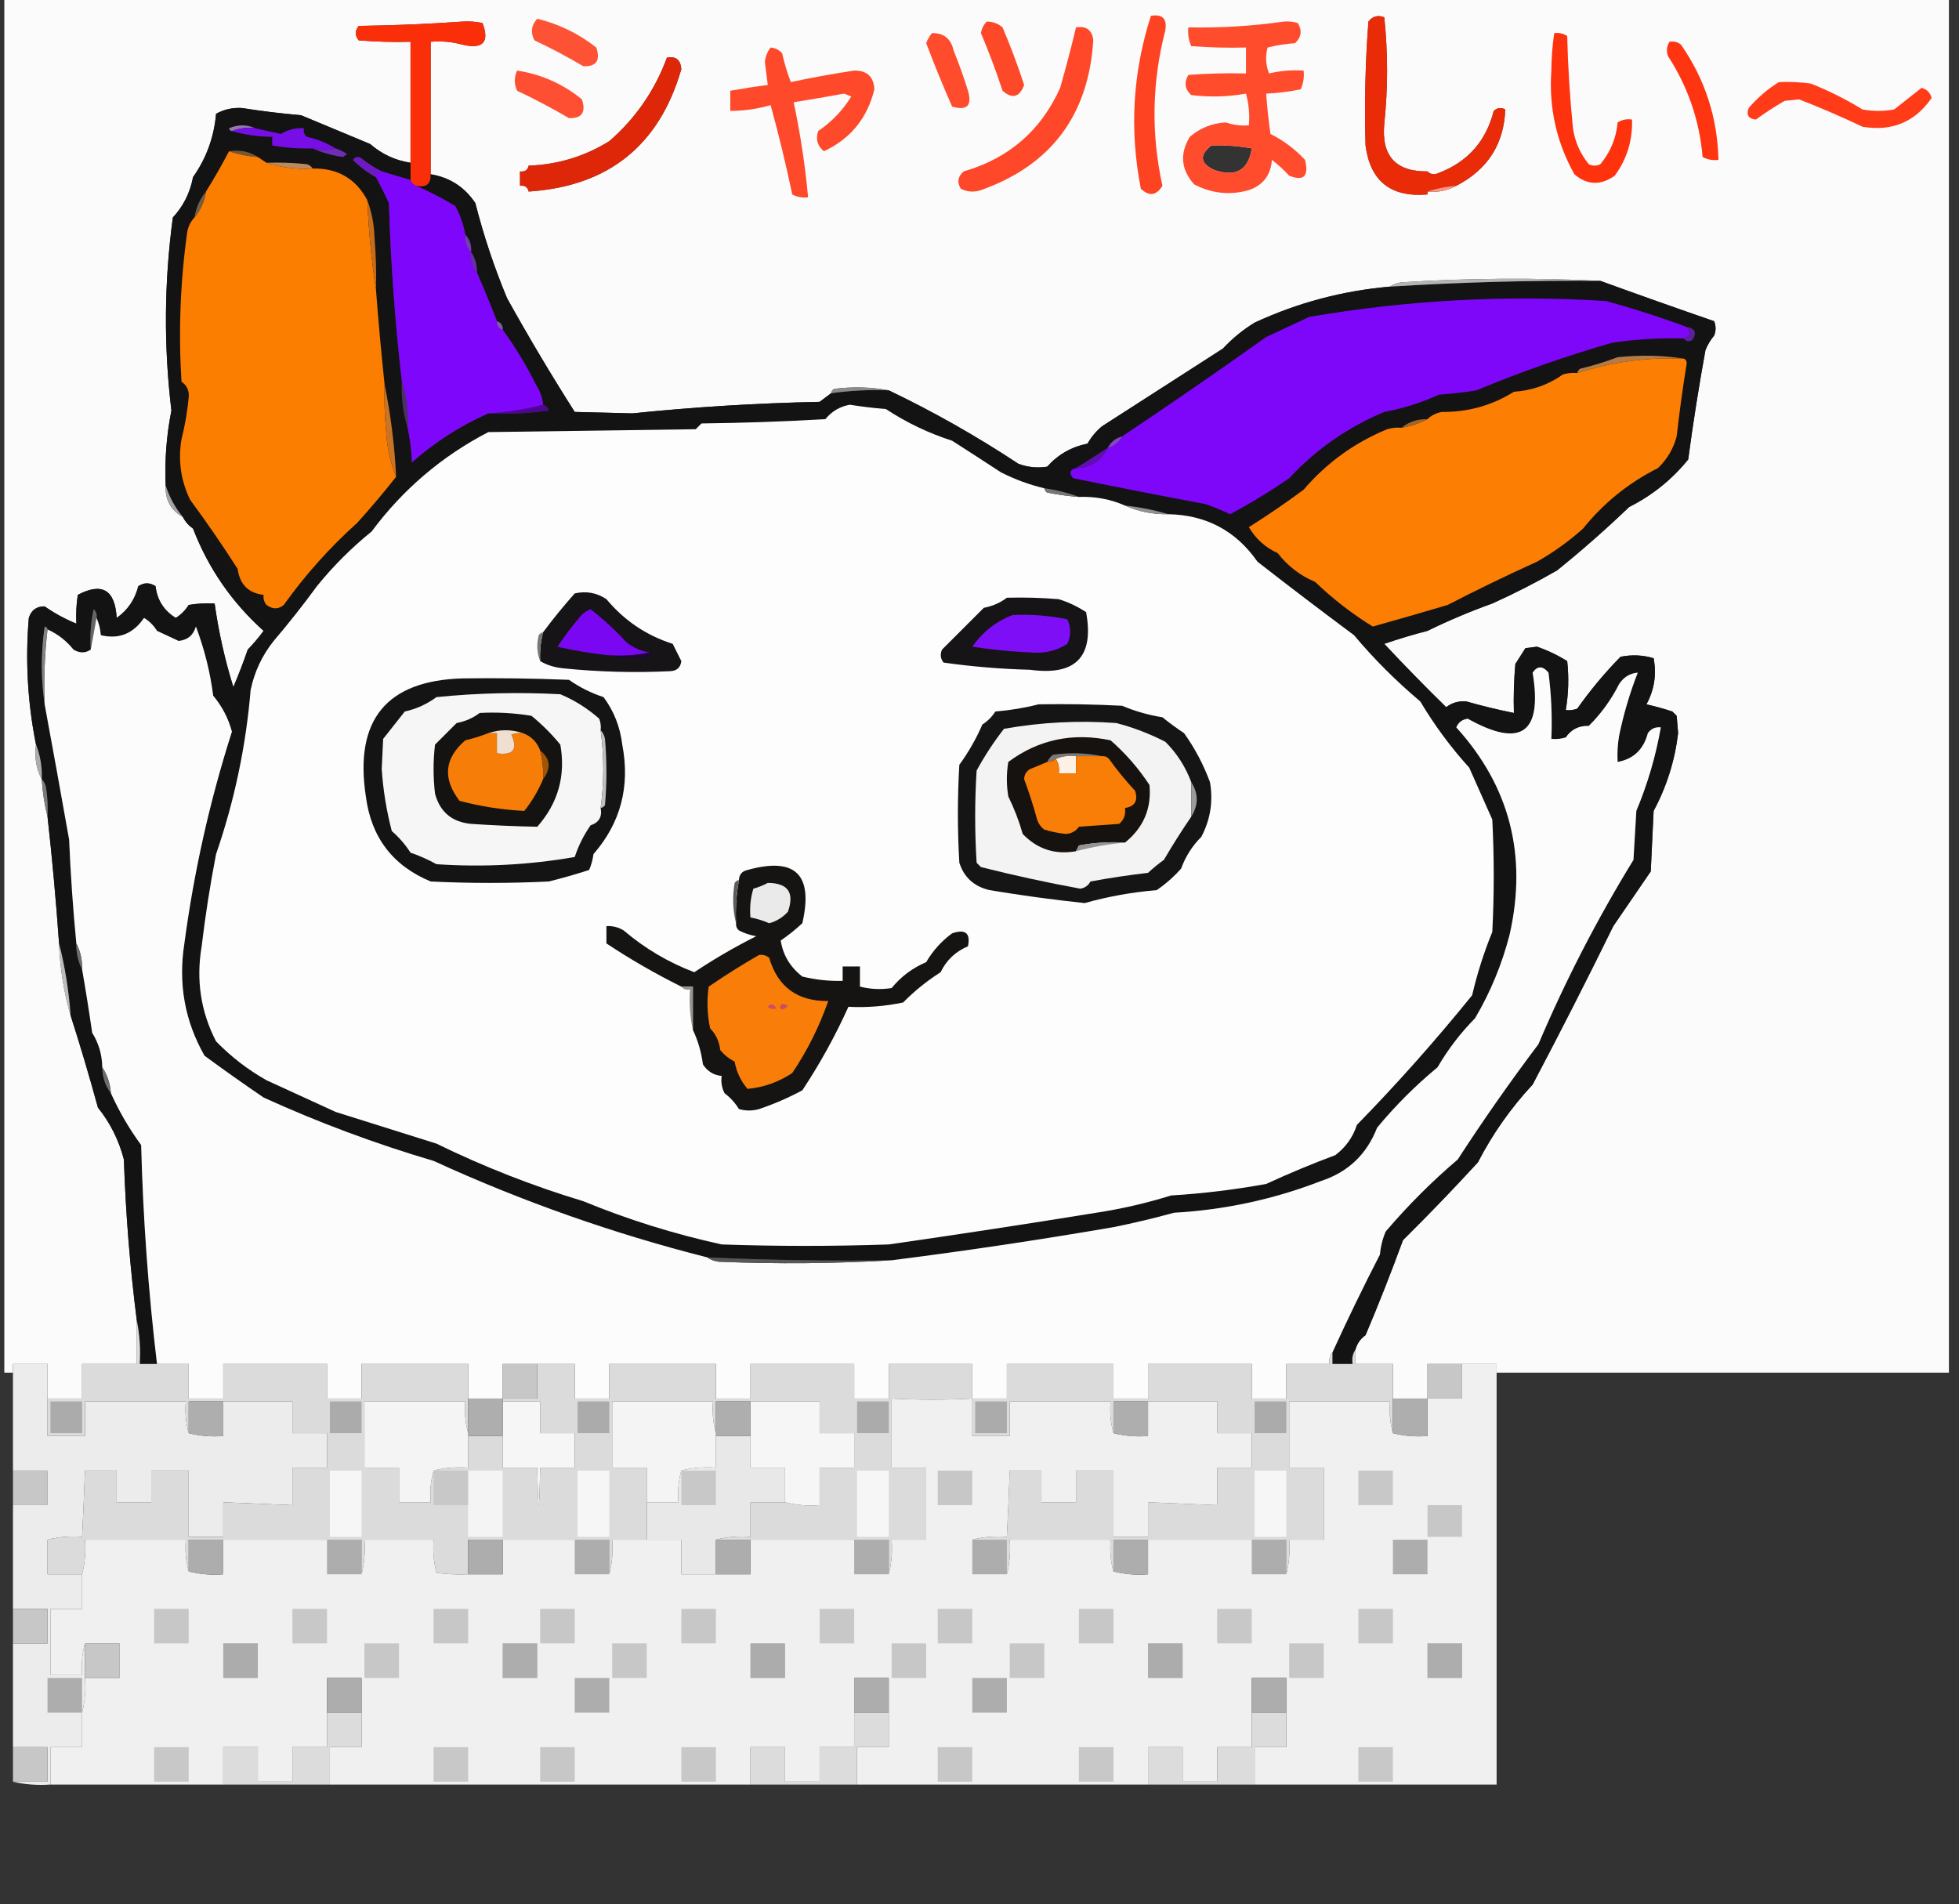 <?xml version="1.0" encoding="UTF-8"?>
<!DOCTYPE svg PUBLIC "-//W3C//DTD SVG 1.1//EN" "http://www.w3.org/Graphics/SVG/1.1/DTD/svg11.dtd">
<svg xmlns="http://www.w3.org/2000/svg" version="1.1" width="680px" height="661px" style="shape-rendering:geometricPrecision; text-rendering:geometricPrecision; image-rendering:optimizeQuality; fill-rule:evenodd; clip-rule:evenodd" xmlns:xlink="http://www.w3.org/1999/xlink">
<rect width="100%" height="100%" fill="#333333" stroke="none"/>
<g><path style="opacity:0.987" fill="#fdfdfd" d="M 1.5,-0.5 C 226.5,-0.5 451.5,-0.5 676.5,-0.5C 676.5,158.5 676.5,317.5 676.5,476.5C 624.167,476.5 571.833,476.5 519.5,476.5C 519.5,475.5 519.5,474.5 519.5,473.5C 515.5,473.5 511.5,473.5 507.5,473.5C 503.5,473.5 499.5,473.5 495.5,473.5C 495.5,477.5 495.5,481.5 495.5,485.5C 491.5,485.5 487.5,485.5 483.5,485.5C 483.5,481.5 483.5,477.5 483.5,473.5C 479.167,473.5 474.833,473.5 470.5,473.5C 470.5,471.833 470.5,470.167 470.5,468.5C 471.031,466.456 472.198,464.789 474,463.5C 478.592,452.642 482.925,441.642 487,430.5C 495.897,421.692 504.564,412.692 513,403.5C 518.104,393.621 524.438,384.621 532,376.5C 541.558,358.385 550.892,340.052 560,321.5C 564.328,315.17 568.662,308.837 573,302.5C 573.333,295.5 573.667,288.5 574,281.5C 578.526,273.069 581.36,264.069 582.5,254.5C 582.333,252.5 582.167,250.5 582,248.5C 581.5,248 581,247.5 580.5,247C 577.556,246.03 574.556,245.196 571.5,244.5C 574.236,239.477 575.07,234.144 574,228.5C 570.256,227.374 566.423,227.207 562.5,228C 556.976,233.648 551.976,239.648 547.5,246C 546.207,246.49 544.873,246.657 543.5,246.5C 544.459,240.862 544.626,235.195 544,229.5C 540.656,227.411 537.156,225.744 533.5,224.5C 532.167,224.667 530.833,224.833 529.5,225C 528.333,226.833 527.167,228.667 526,230.5C 525.501,236.157 525.334,241.824 525.5,247.5C 519.906,246.375 514.406,245.042 509,243.5C 506.329,243.274 503.996,243.941 502,245.5C 494.707,238.372 487.54,231.039 480.5,223.5C 485.413,221.815 490.413,220.315 495.5,219C 502.837,215.414 510.337,212.247 518,209.5C 525.667,206.051 533.167,202.218 540.5,198C 549.155,191.01 557.489,183.677 565.5,176C 573.539,171.957 580.372,166.457 586,159.5C 587.696,146.8 589.696,134.134 592,121.5C 592.748,119.668 593.748,118.001 595,116.5C 595.667,114.833 595.667,113.167 595,111.5C 581.654,106.888 568.487,102.221 555.5,97.5C 532.658,96.373 509.658,96.539 486.5,98C 484.942,98.21 483.609,98.71 482.5,99.5C 466.054,100.93 450.387,105.096 435.5,112C 431.418,114.505 427.751,117.505 424.5,121C 410.566,129.975 396.566,138.975 382.5,148C 380.457,149.708 378.79,151.708 377.5,154C 371.92,155.122 367.253,157.788 363.5,162C 360.101,162.546 356.768,162.213 353.5,161C 339.012,151.428 324.012,142.928 308.5,135.5C 302.347,134.347 296.014,134.18 289.5,135C 288.944,135.383 288.611,135.883 288.5,136.5C 287.185,137.476 285.852,138.476 284.5,139.5C 262.739,139.945 241.072,141.279 219.5,143.5C 212.833,143.333 206.167,143.167 199.5,143C 191.302,130.114 183.469,116.947 176,103.5C 171.51,92.698 167.844,81.698 165,70.5C 161.245,64.9 156.078,61.567 149.5,60.5C 149.5,45.167 149.5,29.833 149.5,14.5C 153.371,14.185 157.038,14.518 160.5,15.5C 160.5,29.5 160.5,43.5 160.5,57.5C 168.167,57.5 175.833,57.5 183.5,57.5C 183.179,59.048 182.179,59.715 180.5,59.5C 180.5,61.167 180.5,62.833 180.5,64.5C 182.179,64.285 183.179,64.952 183.5,66.5C 183.5,71.5 183.5,76.5 183.5,81.5C 287.5,81.5 391.5,81.5 495.5,81.5C 495.5,76.833 495.5,72.167 495.5,67.5C 495.5,67.167 495.5,66.833 495.5,66.5C 499.16,66.841 502.493,66.174 505.5,64.5C 516.388,58.866 522.054,50.032 522.5,38C 521.056,37.219 519.723,37.386 518.5,38.5C 515.837,48.991 509.504,56.158 499.5,60C 497.934,60.765 496.601,60.598 495.5,59.5C 495.5,44.833 495.5,30.167 495.5,15.5C 493.167,15.5 490.833,15.5 488.5,15.5C 488.5,10.5 488.5,5.5 488.5,0.5C 446.167,0.5 403.833,0.5 361.5,0.5C 361.5,1.833 361.5,3.167 361.5,4.5C 294.5,4.5 227.5,4.5 160.5,4.5C 160.5,5.5 160.5,6.5 160.5,7.5C 148.674,8.331 136.674,8.831 124.5,9C 123.167,10.667 123.167,12.333 124.5,14C 130.491,14.499 136.491,14.666 142.5,14.5C 142.5,28.5 142.5,42.5 142.5,56.5C 137.204,55.685 132.537,53.519 128.5,50C 120.455,46.64 112.455,43.307 104.5,40C 97.627,39.406 90.794,38.572 84,37.5C 80.757,37.307 77.757,37.973 75,39.5C 74.308,47.58 71.641,54.913 67,61.5C 65.99,66.886 63.657,71.553 60,75.5C 56.978,97.926 56.811,120.259 59.5,142.5C 57.801,151.064 57.135,159.731 57.5,168.5C 57.254,173.453 59.254,177.119 63.5,179.5C 64.283,181.076 65.45,182.409 67,183.5C 72.304,197.263 80.471,209.096 91.5,219C 89.833,221.265 88,223.431 86,225.5C 84.485,229.897 82.818,234.23 81,238.5C 78.057,229.057 75.891,219.39 74.5,209.5C 71.482,209.335 68.482,209.502 65.5,210C 64.32,211.896 62.82,213.396 61,214.5C 56.905,211.983 54.572,208.316 54,203.5C 52,202.167 50,202.167 48,203.5C 46.831,208.153 44.331,211.82 40.5,214.5C 39.936,204.731 35.436,202.065 27,206.5C 26.502,209.817 26.335,213.15 26.5,216.5C 22.566,214.878 18.899,212.878 15.5,210.5C 12.699,210.464 10.865,211.797 10,214.5C 8.754,229.333 9.587,243.999 12.5,258.5C 11.911,262.971 12.577,266.971 14.5,270.5C 14.77,275.028 15.437,279.361 16.5,283.5C 18.128,298.124 19.461,312.791 20.5,327.5C 20.829,336.121 22.162,344.454 24.5,352.5C 27.832,362.889 30.998,373.556 34,384.5C 38.25,389.785 41.25,395.785 43,402.5C 43.625,421.253 45.125,439.92 47.5,458.5C 47.5,463.5 47.5,468.5 47.5,473.5C 41.167,473.5 34.833,473.5 28.5,473.5C 28.5,477.5 28.5,481.5 28.5,485.5C 24.5,485.5 20.5,485.5 16.5,485.5C 16.5,481.5 16.5,477.5 16.5,473.5C 12.5,473.5 8.5,473.5 4.5,473.5C 4.5,474.5 4.5,475.5 4.5,476.5C 3.5,476.5 2.5,476.5 1.5,476.5C 1.5,317.5 1.5,158.5 1.5,-0.5 Z M 495.5,59.5 C 484.457,59.613 479.457,54.113 480.5,43C 481.797,30.614 481.797,18.28 480.5,6C 478.251,5.137 476.418,5.637 475,7.5C 473.913,21.823 473.58,36.156 474,50.5C 475.648,62.929 482.814,68.595 495.5,67.5C 495.5,72.167 495.5,76.833 495.5,81.5C 391.5,81.5 287.5,81.5 183.5,81.5C 183.5,76.5 183.5,71.5 183.5,66.5C 211.198,64.671 228.864,50.505 236.5,24C 236.255,20.745 234.588,19.412 231.5,20C 227.312,31.376 220.645,41.043 211.5,49C 202.929,54.31 193.595,57.143 183.5,57.5C 175.833,57.5 168.167,57.5 160.5,57.5C 160.5,43.5 160.5,29.5 160.5,15.5C 167.659,17.18 169.993,14.68 167.5,8C 165.19,7.503 162.857,7.337 160.5,7.5C 160.5,6.5 160.5,5.5 160.5,4.5C 227.5,4.5 294.5,4.5 361.5,4.5C 361.5,3.167 361.5,1.833 361.5,0.5C 403.833,0.5 446.167,0.5 488.5,0.5C 488.5,5.5 488.5,10.5 488.5,15.5C 490.833,15.5 493.167,15.5 495.5,15.5C 495.5,30.167 495.5,44.833 495.5,59.5 Z M 420.5,50.5 C 425.214,50.353 429.881,50.686 434.5,51.5C 433.335,59.069 429.002,61.569 421.5,59C 416.568,56.705 416.235,53.871 420.5,50.5 Z"/></g>
<g><path style="opacity:0.858" fill="#ff2600" d="M 399.5,5.5 C 403.49,4.824 405.157,6.49 404.5,10.5C 399.86,28.462 399.526,46.462 403.5,64.5C 401.388,67.929 398.888,68.263 396,65.5C 392.013,45.138 393.18,25.138 399.5,5.5 Z"/></g>
<g><path style="opacity:0.892" fill="#ff2b04" d="M 495.5,59.5 C 496.601,60.598 497.934,60.765 499.5,60C 509.504,56.158 515.837,48.991 518.5,38.5C 519.723,37.386 521.056,37.219 522.5,38C 522.054,50.032 516.388,58.866 505.5,64.5C 501.96,64.753 498.627,65.419 495.5,66.5C 495.5,66.833 495.5,67.167 495.5,67.5C 482.814,68.595 475.648,62.929 474,50.5C 473.58,36.156 473.913,21.823 475,7.5C 476.418,5.637 478.251,5.137 480.5,6C 481.797,18.28 481.797,30.614 480.5,43C 479.457,54.113 484.457,59.613 495.5,59.5 Z"/></g>
<g><path style="opacity:0.786" fill="#ff2500" d="M 186.5,6.5 C 194.063,8.365 200.897,11.698 207,16.5C 208.477,20.998 206.977,23.165 202.5,23C 196.992,19.745 191.325,16.745 185.5,14C 184.083,11.257 184.416,8.757 186.5,6.5 Z"/></g>
<g><path style="opacity:0.977" fill="#fe2f0a" d="M 160.5,7.5 C 162.857,7.337 165.19,7.503 167.5,8C 169.993,14.68 167.659,17.18 160.5,15.5C 157.038,14.518 153.371,14.185 149.5,14.5C 149.5,29.833 149.5,45.167 149.5,60.5C 149.616,63.91 147.95,65.244 144.5,64.5C 143.5,64.167 142.833,63.5 142.5,62.5C 142.5,60.5 142.5,58.5 142.5,56.5C 142.5,42.5 142.5,28.5 142.5,14.5C 136.491,14.666 130.491,14.499 124.5,14C 123.167,12.333 123.167,10.667 124.5,9C 136.674,8.831 148.674,8.331 160.5,7.5 Z"/></g>
<g><path style="opacity:0.833" fill="#ff2700" d="M 342.5,7.5 C 344.582,7.472 346.416,8.139 348,9.5C 350.795,16.05 353.295,22.717 355.5,29.5C 353.873,33.789 351.373,34.456 348,31.5C 345.775,24.719 343.275,18.052 340.5,11.5C 340.752,9.927 341.418,8.594 342.5,7.5 Z"/></g>
<g><path style="opacity:0.817" fill="#ff2600" d="M 445.5,7.5 C 447.199,7.34 448.866,7.506 450.5,8C 452.059,10.642 451.725,12.975 449.5,15C 446.242,15.212 443.076,15.712 440,16.5C 439.179,19.554 439.345,22.554 440.5,25.5C 444.429,24.567 448.429,24.234 452.5,24.5C 452.756,26.793 452.423,28.959 451.5,31C 447.534,31.828 443.534,32.328 439.5,32.5C 439.835,37.177 440.335,41.844 441,46.5C 445.537,48.77 449.537,51.77 453,55.5C 454.404,61.176 452.571,63.01 447.5,61C 445.65,58.982 443.65,57.149 441.5,55.5C 441.115,60.783 438.448,64.283 433.5,66C 426.938,67.853 420.605,67.186 414.5,64C 409.943,58.879 409.443,53.379 413,47.5C 416.583,44.427 420.75,42.76 425.5,42.5C 428.084,43.393 430.751,43.726 433.5,43.5C 433.823,39.774 433.489,36.107 432.5,32.5C 426.218,33.626 419.885,33.793 413.5,33C 411.275,30.975 410.941,28.642 412.5,26C 419.158,25.5 425.825,25.334 432.5,25.5C 432.5,22.5 432.5,19.5 432.5,16.5C 426.158,16.666 419.825,16.5 413.5,16C 412.577,13.959 412.244,11.793 412.5,9.5C 423.706,9.725 434.706,9.058 445.5,7.5 Z M 420.5,50.5 C 416.235,53.871 416.568,56.705 421.5,59C 429.002,61.569 433.335,59.069 434.5,51.5C 429.881,50.686 425.214,50.353 420.5,50.5 Z"/></g>
<g><path style="opacity:0.835" fill="#ff2600" d="M 373.5,9.5 C 377.099,8.938 379.099,10.438 379.5,14C 377.845,40.026 364.845,57.36 340.5,66C 338.098,66.814 335.765,66.647 333.5,65.5C 332.135,63.249 332.469,61.249 334.5,59.5C 350.182,54.981 361.348,45.314 368,30.5C 370.005,23.476 371.839,16.476 373.5,9.5 Z"/></g>
<g><path style="opacity:0.818" fill="#ff2600" d="M 323.5,11.5 C 327.575,11.399 330.075,13.399 331,17.5C 332.864,22.091 334.53,26.757 336,31.5C 337.5,36.667 335.667,38.5 330.5,37C 327.309,29.764 324.309,22.431 321.5,15C 321.978,13.697 322.645,12.531 323.5,11.5 Z"/></g>
<g><path style="opacity:1" fill="#ff320e" d="M 539.5,11.5 C 541.144,11.287 542.644,11.62 544,12.5C 544.262,23.195 544.929,33.862 546,44.5C 546.677,49.205 548.51,53.372 551.5,57C 552.833,57.667 554.167,57.667 555.5,57C 559.016,52.8 561.016,47.967 561.5,42.5C 563.045,41.548 564.712,41.215 566.5,41.5C 566.737,48.726 564.737,55.226 560.5,61C 555.596,64.454 550.93,64.287 546.5,60.5C 540.268,49.366 537.602,37.366 538.5,24.5C 538.529,20.086 538.862,15.753 539.5,11.5 Z"/></g>
<g><path style="opacity:1" fill="#ff3511" d="M 579.5,14.5 C 580.978,14.238 582.311,14.571 583.5,15.5C 591.836,27.509 596.17,40.843 596.5,55.5C 594.533,55.739 592.699,55.406 591,54.5C 589.912,41.805 585.912,30.139 579,19.5C 578.36,17.735 578.527,16.068 579.5,14.5 Z"/></g>
<g><path style="opacity:0.83" fill="#ff2600" d="M 267.5,16.5 C 269.09,16.628 270.423,17.295 271.5,18.5C 272.249,21.91 273.249,25.244 274.5,28.5C 281.782,26.953 289.116,25.619 296.5,24.5C 300.932,24.432 303.265,26.599 303.5,31C 301.091,40.999 295.258,48.166 286,52.5C 283.73,50.685 283.064,48.352 284,45.5C 288.689,42.311 292.523,38.311 295.5,33.5C 294.667,33.167 293.833,32.833 293,32.5C 287.163,33.556 281.33,34.556 275.5,35.5C 277.815,46.407 279.482,57.407 280.5,68.5C 278.533,68.739 276.699,68.406 275,67.5C 272.812,57.055 270.312,46.722 267.5,36.5C 262.934,37.816 258.268,38.483 253.5,38.5C 253.5,36.167 253.5,33.833 253.5,31.5C 257.814,30.726 262.147,30.059 266.5,29.5C 266.17,26.843 265.837,24.176 265.5,21.5C 265.724,19.545 266.391,17.879 267.5,16.5 Z"/></g>
<g><path style="opacity:0.838" fill="#ff2600" d="M 183.5,66.5 C 183.179,64.952 182.179,64.285 180.5,64.5C 180.5,62.833 180.5,61.167 180.5,59.5C 182.179,59.715 183.179,59.048 183.5,57.5C 193.595,57.143 202.929,54.31 211.5,49C 220.645,41.043 227.312,31.376 231.5,20C 234.588,19.412 236.255,20.745 236.5,24C 228.864,50.505 211.198,64.671 183.5,66.5 Z"/></g>
<g><path style="opacity:0.797" fill="#ff2500" d="M 179.5,24.5 C 187.894,25.779 195.394,29.113 202,34.5C 203.477,38.998 201.977,41.164 197.5,41C 191.658,37.578 185.658,34.412 179.5,31.5C 178.425,29.189 178.425,26.855 179.5,24.5 Z"/></g>
<g><path style="opacity:1" fill="#ff3b18" d="M 617.5,28.5 C 621.182,28.335 624.848,28.501 628.5,29C 634.779,31.473 640.779,34.473 646.5,38C 650.167,38.667 653.833,38.667 657.5,38C 660.678,35.486 663.844,32.986 667,30.5C 668.833,31 670,32.167 670.5,34C 664.724,42.377 656.724,45.711 646.5,44C 639.228,40.527 631.895,37.36 624.5,34.5C 622.833,34.667 621.167,34.833 619.5,35C 616.008,37.006 612.674,39.172 609.5,41.5C 606.918,41.253 606.085,39.92 607,37.5C 610.103,33.886 613.603,30.886 617.5,28.5 Z"/></g>
<g><path style="opacity:1" fill="#141314" d="M 142.5,56.5 C 142.5,58.5 142.5,60.5 142.5,62.5C 139.06,61.489 135.726,60.489 132.5,59.5C 130.058,58.281 127.724,56.781 125.5,55C 124.365,54.251 123.365,54.417 122.5,55.5C 124.902,57.909 127.569,59.909 130.5,61.5C 132.083,64.387 133.583,67.387 135,70.5C 135.624,91.244 137.124,111.911 139.5,132.5C 139.255,138.084 139.922,143.417 141.5,148.5C 142.324,152.312 142.824,156.312 143,160.5C 150.965,153.437 159.798,147.77 169.5,143.5C 176.532,143.83 183.532,143.497 190.5,142.5C 190.145,141.478 189.478,140.811 188.5,140.5C 188.245,137.984 187.411,135.65 186,133.5C 182.632,126.743 178.799,120.409 174.5,114.5C 174.573,112.973 173.906,111.973 172.5,111.5C 170.282,105.788 167.949,100.121 165.5,94.5C 165.59,91.848 164.924,89.514 163.5,87.5C 163.741,85.102 163.074,83.102 161.5,81.5C 160.896,78.003 159.73,74.67 158,71.5C 153.566,68.865 149.066,66.531 144.5,64.5C 147.95,65.244 149.616,63.91 149.5,60.5C 156.078,61.567 161.245,64.9 165,70.5C 167.844,81.698 171.51,92.698 176,103.5C 183.469,116.947 191.302,130.114 199.5,143C 206.167,143.167 212.833,143.333 219.5,143.5C 241.072,141.279 262.739,139.945 284.5,139.5C 285.852,138.476 287.185,137.476 288.5,136.5C 295.109,135.577 301.776,135.244 308.5,135.5C 324.012,142.928 339.012,151.428 353.5,161C 356.768,162.213 360.101,162.546 363.5,162C 367.253,157.788 371.92,155.122 377.5,154C 378.79,151.708 380.457,149.708 382.5,148C 396.566,138.975 410.566,129.975 424.5,121C 427.751,117.505 431.418,114.505 435.5,112C 450.387,105.096 466.054,100.93 482.5,99.5C 506.799,97.966 531.132,97.299 555.5,97.5C 568.487,102.221 581.654,106.888 595,111.5C 595.667,113.167 595.667,114.833 595,116.5C 593.748,118.001 592.748,119.668 592,121.5C 589.696,134.134 587.696,146.8 586,159.5C 580.372,166.457 573.539,171.957 565.5,176C 557.489,183.677 549.155,191.01 540.5,198C 533.167,202.218 525.667,206.051 518,209.5C 510.337,212.247 502.837,215.414 495.5,219C 490.413,220.315 485.413,221.815 480.5,223.5C 487.54,231.039 494.707,238.372 502,245.5C 503.996,243.941 506.329,243.274 509,243.5C 514.406,245.042 519.906,246.375 525.5,247.5C 525.334,241.824 525.501,236.157 526,230.5C 527.167,228.667 528.333,226.833 529.5,225C 530.833,224.833 532.167,224.667 533.5,224.5C 537.156,225.744 540.656,227.411 544,229.5C 544.626,235.195 544.459,240.862 543.5,246.5C 544.873,246.657 546.207,246.49 547.5,246C 551.976,239.648 556.976,233.648 562.5,228C 566.423,227.207 570.256,227.374 574,228.5C 575.07,234.144 574.236,239.477 571.5,244.5C 574.556,245.196 577.556,246.03 580.5,247C 581,247.5 581.5,248 582,248.5C 582.167,250.5 582.333,252.5 582.5,254.5C 581.36,264.069 578.526,273.069 574,281.5C 573.667,288.5 573.333,295.5 573,302.5C 568.662,308.837 564.328,315.17 560,321.5C 550.892,340.052 541.558,358.385 532,376.5C 524.438,384.621 518.104,393.621 513,403.5C 504.564,412.692 495.897,421.692 487,430.5C 482.925,441.642 478.592,452.642 474,463.5C 472.198,464.789 471.031,466.456 470.5,468.5C 469.549,469.919 469.216,471.585 469.5,473.5C 467.167,473.5 464.833,473.5 462.5,473.5C 462.5,472.167 462.5,470.833 462.5,469.5C 467.631,458.233 473.131,446.899 479,435.5C 479.241,432.711 479.908,430.044 481,427.5C 488.694,418.473 497.027,410.14 506,402.5C 514.814,388.898 524.147,375.565 534,362.5C 543.405,340.356 554.405,319.023 567,298.5C 567.333,292.833 567.667,287.167 568,281.5C 571.93,272.106 574.763,262.44 576.5,252.5C 574.61,252.297 573.11,252.963 572,254.5C 570.502,260.171 567.002,263.504 561.5,264.5C 561.335,261.482 561.502,258.482 562,255.5C 563.565,247.891 565.732,240.557 568.5,233.5C 565.737,233.744 563.571,235.077 562,237.5C 559.303,242.871 555.803,247.704 551.5,252C 548.079,251.879 545.412,253.212 543.5,256C 541.866,256.494 540.199,256.66 538.5,256.5C 538.831,248.804 538.497,241.138 537.5,233.5C 535.506,231.083 533.673,231.083 532,233.5C 535.476,254.504 527.976,259.838 509.5,249.5C 507.603,249.728 506.27,250.728 505.5,252.5C 524.073,273.001 530.239,297.001 524,324.5C 521.354,334.778 517.354,344.444 512,353.5C 506.939,358.627 502.606,364.293 499,370.5C 491.333,376.833 484.333,383.833 478,391.5C 474.409,400.759 467.909,406.925 458.5,410C 442.183,416.326 425.183,419.993 407.5,421C 400.583,422.909 393.583,424.576 386.5,426C 360.919,430.406 335.253,434.239 309.5,437.5C 288.144,437.776 266.811,437.443 245.5,436.5C 212.782,428.206 181.115,417.039 150.5,403C 130.241,397.028 110.574,389.694 91.5,381C 84.579,376.29 77.746,371.456 71,366.5C 64.143,354.492 61.809,341.492 64,327.5C 67.341,302.452 72.841,277.952 80.5,254C 79.269,249.372 77.102,245.205 74,241.5C 72.947,233.288 70.947,225.288 68,217.5C 67.1,220.526 65.1,222.193 62,222.5C 59.518,221.365 57.018,220.199 54.5,219C 53.32,217.104 51.82,215.604 50,214.5C 46.225,220.019 41.225,222.019 35,220.5C 34.809,218.292 34.309,216.292 33.5,214.5C 33.719,213.325 33.386,212.325 32.5,211.5C 31.507,216.12 31.173,220.786 31.5,225.5C 29.637,226.793 27.637,226.793 25.5,225.5C 23.052,222.444 20.052,220.111 16.5,218.5C 16.44,217.957 16.107,217.624 15.5,217.5C 14.178,226.658 14.178,235.658 15.5,244.5C 18.366,260.033 21.2,275.7 24,291.5C 24.504,303.531 25.338,315.531 26.5,327.5C 26.42,330.781 27.087,333.781 28.5,336.5C 29.771,343.795 30.938,351.128 32,358.5C 34.273,362.154 35.439,366.154 35.5,370.5C 35.528,373.916 36.528,376.916 38.5,379.5C 41.374,385.872 44.874,391.872 49,397.5C 49.656,422.959 51.489,448.292 54.5,473.5C 52.5,473.5 50.5,473.5 48.5,473.5C 48.821,468.305 48.487,463.305 47.5,458.5C 45.125,439.92 43.625,421.253 43,402.5C 41.25,395.785 38.25,389.785 34,384.5C 30.998,373.556 27.832,362.889 24.5,352.5C 23.895,343.914 22.561,335.581 20.5,327.5C 19.461,312.791 18.128,298.124 16.5,283.5C 16.665,280.15 16.498,276.817 16,273.5C 15.768,272.263 15.268,271.263 14.5,270.5C 14.656,266.236 13.989,262.236 12.5,258.5C 9.587,243.999 8.754,229.333 10,214.5C 10.865,211.797 12.699,210.464 15.5,210.5C 18.899,212.878 22.566,214.878 26.5,216.5C 26.335,213.15 26.502,209.817 27,206.5C 35.436,202.065 39.936,204.731 40.5,214.5C 44.331,211.82 46.831,208.153 48,203.5C 50,202.167 52,202.167 54,203.5C 54.572,208.316 56.905,211.983 61,214.5C 62.82,213.396 64.32,211.896 65.5,210C 68.482,209.502 71.482,209.335 74.5,209.5C 75.891,219.39 78.057,229.057 81,238.5C 82.818,234.23 84.485,229.897 86,225.5C 88,223.431 89.833,221.265 91.5,219C 80.471,209.096 72.304,197.263 67,183.5C 65.45,182.409 64.283,181.076 63.5,179.5C 60.766,176.202 58.766,172.535 57.5,168.5C 57.135,159.731 57.801,151.064 59.5,142.5C 56.811,120.259 56.978,97.926 60,75.5C 63.657,71.553 65.99,66.886 67,61.5C 71.641,54.913 74.308,47.58 75,39.5C 77.757,37.973 80.757,37.307 84,37.5C 90.794,38.572 97.627,39.406 104.5,40C 112.455,43.307 120.455,46.64 128.5,50C 132.537,53.519 137.204,55.685 142.5,56.5 Z"/></g>
<g><path style="opacity:1" fill="#9377af" d="M 88.5,44.5 C 85.615,44.194 82.948,44.527 80.5,45.5C 79.957,45.44 79.624,45.107 79.5,44.5C 82.645,43.197 85.645,43.197 88.5,44.5 Z"/></g>
<g><path style="opacity:1" fill="#770ee5" d="M 80.5,45.5 C 82.948,44.527 85.615,44.194 88.5,44.5C 91.481,45.163 94.481,45.83 97.5,46.5C 99.972,45.008 102.639,44.342 105.5,44.5C 105.281,45.675 105.614,46.675 106.5,47.5C 110.075,48.289 113.408,49.623 116.5,51.5C 114.019,52.258 111.352,52.258 108.5,51.5C 103.786,51.647 99.119,51.314 94.5,50.5C 94.5,49.5 94.5,48.5 94.5,47.5C 89.728,47.478 85.061,46.812 80.5,45.5 Z"/></g>
<g><path style="opacity:1" fill="#74563a" d="M 79.5,52.5 C 83.329,51.931 86.663,52.598 89.5,54.5C 85.96,54.247 82.627,53.581 79.5,52.5 Z"/></g>
<g><path style="opacity:1" fill="#702cb5" d="M 108.5,51.5 C 111.352,52.258 114.019,52.258 116.5,51.5C 117.901,51.971 119.234,52.638 120.5,53.5C 120,53.833 119.5,54.167 119,54.5C 115.243,53.971 111.743,52.971 108.5,51.5 Z"/></g>
<g><path style="opacity:1" fill="#fc7e01" d="M 79.5,52.5 C 82.627,53.581 85.96,54.247 89.5,54.5C 90.5,55.167 91.5,55.833 92.5,56.5C 97.568,58.178 102.902,58.844 108.5,58.5C 117.18,58.334 123.513,62 127.5,69.5C 127.949,80.03 128.949,90.363 130.5,100.5C 131.323,111.37 132.323,122.37 133.5,133.5C 133.334,138.844 133.501,144.177 134,149.5C 134.337,155.281 135.504,160.614 137.5,165.5C 133.211,170.961 128.711,176.294 124,181.5C 114.529,189.98 106.029,199.48 98.5,210C 96.63,211.564 94.63,211.564 92.5,210C 91.663,208.989 91.33,207.822 91.5,206.5C 86.229,205.896 83.229,202.896 82.5,197.5C 77.221,189.25 71.721,181.25 66,173.5C 62.769,166.85 61.769,159.85 63,152.5C 64.2,147.742 65.033,142.908 65.5,138C 65.742,135.652 64.908,133.818 63,132.5C 61.914,115.086 62.581,97.753 65,80.5C 65.366,78.548 66.2,76.882 67.5,75.5C 69.625,72.912 70.958,69.912 71.5,66.5C 74.356,61.922 77.022,57.255 79.5,52.5 Z"/></g>
<g><path style="opacity:1" fill="#bb895b" d="M 92.5,56.5 C 97.178,56.334 101.845,56.501 106.5,57C 107.416,57.278 108.082,57.778 108.5,58.5C 102.902,58.844 97.568,58.178 92.5,56.5 Z"/></g>
<g><path style="opacity:1" fill="#6e1ac3" d="M 132.5,59.5 C 131.167,59.5 130.5,60.167 130.5,61.5C 127.569,59.909 124.902,57.909 122.5,55.5C 123.365,54.417 124.365,54.251 125.5,55C 127.724,56.781 130.058,58.281 132.5,59.5 Z"/></g>
<g><path style="opacity:1" fill="#7e06fa" d="M 132.5,59.5 C 135.726,60.489 139.06,61.489 142.5,62.5C 142.833,63.5 143.5,64.167 144.5,64.5C 149.066,66.531 153.566,68.865 158,71.5C 159.73,74.67 160.896,78.003 161.5,81.5C 161.259,83.898 161.926,85.898 163.5,87.5C 163.171,90.228 163.837,92.561 165.5,94.5C 167.949,100.121 170.282,105.788 172.5,111.5C 172.427,113.027 173.094,114.027 174.5,114.5C 178.799,120.409 182.632,126.743 186,133.5C 187.411,135.65 188.245,137.984 188.5,140.5C 182.399,142.149 176.065,143.149 169.5,143.5C 159.798,147.77 150.965,153.437 143,160.5C 142.824,156.312 142.324,152.312 141.5,148.5C 141.745,142.916 141.078,137.583 139.5,132.5C 137.124,111.911 135.624,91.244 135,70.5C 133.583,67.387 132.083,64.387 130.5,61.5C 130.5,60.167 131.167,59.5 132.5,59.5 Z"/></g>
<g><path style="opacity:1" fill="#ff9581" d="M 505.5,64.5 C 502.493,66.174 499.16,66.841 495.5,66.5C 498.627,65.419 501.96,64.753 505.5,64.5 Z"/></g>
<g><path style="opacity:1" fill="#755e48" d="M 71.5,66.5 C 70.958,69.912 69.625,72.912 67.5,75.5C 68.059,72.057 69.393,69.057 71.5,66.5 Z"/></g>
<g><path style="opacity:1" fill="#c76d1a" d="M 127.5,69.5 C 129.018,73.566 129.851,77.899 130,82.5C 130.499,88.491 130.666,94.491 130.5,100.5C 128.949,90.363 127.949,80.03 127.5,69.5 Z"/></g>
<g><path style="opacity:1" fill="#763bb5" d="M 161.5,81.5 C 163.074,83.102 163.741,85.102 163.5,87.5C 161.926,85.898 161.259,83.898 161.5,81.5 Z"/></g>
<g><path style="opacity:1" fill="#692da6" d="M 163.5,87.5 C 164.924,89.514 165.59,91.848 165.5,94.5C 163.837,92.561 163.171,90.228 163.5,87.5 Z"/></g>
<g><path style="opacity:1" fill="#b4b4b4" d="M 555.5,97.5 C 531.132,97.299 506.799,97.966 482.5,99.5C 483.609,98.71 484.942,98.21 486.5,98C 509.658,96.539 532.658,96.373 555.5,97.5 Z"/></g>
<g><path style="opacity:1" fill="#7e07fa" d="M 585.5,113.5 C 587.175,115.456 586.842,116.789 584.5,117.5C 576.12,117.262 567.787,117.762 559.5,119C 543.56,123.592 527.894,129.092 512.5,135.5C 508.196,136.21 503.863,136.71 499.5,137C 493.424,139.77 487.091,141.77 480.5,143C 467.892,148.261 456.892,155.928 447.5,166C 440.868,170.563 434.034,174.73 427,178.5C 424.224,177.195 421.39,176.029 418.5,175C 403.146,172.129 387.813,169.129 372.5,166C 371.015,164.244 371.348,163.077 373.5,162.5C 378.449,162.369 382.115,160.036 384.5,155.5C 386.749,154.92 388.415,153.587 389.5,151.5C 406.346,140.245 423.012,128.745 439.5,117C 444.52,114.631 449.52,112.298 454.5,110C 488.587,104.163 522.92,102.33 557.5,104.5C 566.944,107.092 576.277,110.092 585.5,113.5 Z"/></g>
<g><path style="opacity:1" fill="#7f5aa5" d="M 172.5,111.5 C 173.906,111.973 174.573,112.973 174.5,114.5C 173.094,114.027 172.427,113.027 172.5,111.5 Z"/></g>
<g><path style="opacity:1" fill="#5e1f9f" d="M 585.5,113.5 C 588.389,113.999 589.056,115.499 587.5,118C 586.251,118.74 585.251,118.573 584.5,117.5C 586.842,116.789 587.175,115.456 585.5,113.5 Z"/></g>
<g><path style="opacity:1" fill="#b47b47" d="M 584.5,124.5 C 571.823,123.959 559.49,125.626 547.5,129.5C 547.611,128.883 547.944,128.383 548.5,128C 552.92,126.957 557.254,125.624 561.5,124C 569.345,123.178 577.011,123.344 584.5,124.5 Z"/></g>
<g><path style="opacity:1" fill="#fc7e03" d="M 584.5,124.5 C 585.097,124.735 585.43,125.235 585.5,126C 584.13,134.467 582.964,142.967 582,151.5C 580.873,155.75 578.706,159.417 575.5,162.5C 565.326,167.593 556.66,174.593 549.5,183.5C 544.615,187.874 539.281,191.708 533.5,195C 523.058,199.721 512.724,204.721 502.5,210C 493.896,212.558 485.229,215.058 476.5,217.5C 469.293,213.059 462.627,207.893 456.5,202C 451.334,199.844 447.001,196.511 443.5,192C 439.244,190.08 435.911,187.08 433.5,183C 439.96,178.93 446.293,174.597 452.5,170C 460.484,160.683 470.151,153.683 481.5,149C 483.134,148.506 484.801,148.34 486.5,148.5C 489.746,147.946 492.746,146.946 495.5,145.5C 496.842,144.207 498.509,143.374 500.5,143C 509.555,143.091 517.888,140.758 525.5,136C 531.799,135.574 537.466,133.574 542.5,130C 544.134,129.506 545.801,129.34 547.5,129.5C 559.49,125.626 571.823,123.959 584.5,124.5 Z"/></g>
<g><path style="opacity:1" fill="#8b8b8b" d="M 308.5,135.5 C 301.776,135.244 295.109,135.577 288.5,136.5C 288.611,135.883 288.944,135.383 289.5,135C 296.014,134.18 302.347,134.347 308.5,135.5 Z"/></g>
<g><path style="opacity:1" fill="#fdfdfd" d="M 362.5,169.5 C 362.611,170.117 362.944,170.617 363.5,171C 367.145,171.719 370.812,172.219 374.5,172.5C 380.18,172.299 385.514,173.299 390.5,175.5C 395.169,177.579 400.169,178.579 405.5,178.5C 418.668,178.75 429.001,184.25 436.5,195C 447.538,203.61 458.705,212.11 470,220.5C 476.864,228.697 484.53,236.364 493,243.5C 497.898,251.732 503.565,259.399 510,266.5C 512.667,272.5 515.333,278.5 518,284.5C 518.667,297.5 518.667,310.5 518,323.5C 515.085,330.659 512.752,337.992 511,345.5C 498.344,361.153 485.011,376.153 471,390.5C 469.603,394.796 467.103,398.296 463.5,401C 455.369,404.032 447.369,407.365 439.5,411C 428.578,412.989 417.578,414.322 406.5,415C 398.053,417.635 389.386,419.635 380.5,421C 356.545,424.884 332.545,428.551 308.5,432C 289.167,432.667 269.833,432.667 250.5,432C 233.969,428.377 217.969,423.377 202.5,417C 184.896,411.691 167.896,405.024 151.5,397C 139.837,393.335 128.17,389.668 116.5,386C 108.541,382.355 100.541,378.689 92.5,375C 86.035,371.347 80.202,366.847 75,361.5C 69.682,351.229 68.016,340.229 70,328.5C 71.279,317.773 72.945,307.107 75,296.5C 81.378,277.99 85.378,258.99 87,239.5C 88.328,233.178 90.995,227.511 95,222.5C 100.241,216.348 105.241,210.015 110,203.5C 115.667,196.5 122,190.167 129,184.5C 139.884,169.862 153.384,158.362 169.5,150C 193.5,149.667 217.5,149.333 241.5,149C 242.167,148.333 242.833,147.667 243.5,147C 257.845,146.833 272.178,146.333 286.5,145.5C 288.722,142.775 291.555,141.109 295,140.5C 299.144,141.164 303.311,141.664 307.5,142C 314.67,146.709 322.336,150.375 330.5,153C 336.119,156.595 341.785,160.262 347.5,164C 352.391,166.461 357.391,168.294 362.5,169.5 Z"/></g>
<g><path style="opacity:1" fill="#4f0593" d="M 188.5,140.5 C 189.478,140.811 190.145,141.478 190.5,142.5C 183.532,143.497 176.532,143.83 169.5,143.5C 176.065,143.149 182.399,142.149 188.5,140.5 Z"/></g>
<g><path style="opacity:1" fill="#493161" d="M 139.5,132.5 C 141.078,137.583 141.745,142.916 141.5,148.5C 139.922,143.417 139.255,138.084 139.5,132.5 Z"/></g>
<g><path style="opacity:1" fill="#a0662f" d="M 495.5,145.5 C 492.746,146.946 489.746,147.946 486.5,148.5C 489.008,146.446 492.008,145.446 495.5,145.5 Z"/></g>
<g><path style="opacity:1" fill="#c97323" d="M 133.5,133.5 C 135.637,143.93 136.97,154.597 137.5,165.5C 135.504,160.614 134.337,155.281 134,149.5C 133.501,144.177 133.334,138.844 133.5,133.5 Z"/></g>
<g><path style="opacity:1" fill="#8446c3" d="M 389.5,151.5 C 388.415,153.587 386.749,154.92 384.5,155.5C 385.585,153.413 387.251,152.08 389.5,151.5 Z"/></g>
<g><path style="opacity:1" fill="#600fb2" d="M 384.5,155.5 C 382.115,160.036 378.449,162.369 373.5,162.5C 377.141,160.205 380.808,157.872 384.5,155.5 Z"/></g>
<g><path style="opacity:1" fill="#777777" d="M 362.5,169.5 C 366.713,170.082 370.713,171.082 374.5,172.5C 370.812,172.219 367.145,171.719 363.5,171C 362.944,170.617 362.611,170.117 362.5,169.5 Z"/></g>
<g><path style="opacity:1" fill="#a6a6a6" d="M 57.5,168.5 C 58.766,172.535 60.766,176.202 63.5,179.5C 59.254,177.119 57.254,173.453 57.5,168.5 Z"/></g>
<g><path style="opacity:1" fill="#919191" d="M 390.5,175.5 C 395.709,176.058 400.709,177.058 405.5,178.5C 400.169,178.579 395.169,177.579 390.5,175.5 Z"/></g>
<g><path style="opacity:1" fill="#161417" d="M 187.5,229.5 C 187.342,226.098 187.676,222.764 188.5,219.5C 191.916,214.905 195.583,210.405 199.5,206C 203.489,205.092 207.155,205.759 210.5,208C 216.722,215.443 224.389,220.61 233.5,223.5C 234.53,225.517 235.53,227.517 236.5,229.5C 236.219,231.778 234.885,232.945 232.5,233C 220.147,233.593 207.813,233.26 195.5,232C 192.543,231.721 189.877,230.887 187.5,229.5 Z"/></g>
<g><path style="opacity:1" fill="#161417" d="M 349.5,207.5 C 355.509,207.334 361.509,207.501 367.5,208C 370.881,209.047 374.047,210.547 377,212.5C 379.864,228.022 373.364,234.689 357.5,232.5C 347.435,232.246 337.435,231.413 327.5,230C 326.446,228.612 326.28,227.112 327,225.5C 331.833,220.667 336.667,215.833 341.5,211C 344.53,210.422 347.197,209.255 349.5,207.5 Z"/></g>
<g><path style="opacity:1" fill="#7a07f1" d="M 225.5,226.5 C 221.03,227.486 216.363,227.819 211.5,227.5C 205.559,226.904 199.559,225.904 193.5,224.5C 195.808,221.025 198.308,217.692 201,214.5C 202.062,213.101 203.395,212.101 205,211.5C 209.429,214.924 213.596,218.757 217.5,223C 219.871,224.879 222.538,226.045 225.5,226.5 Z"/></g>
<g><path style="opacity:1" fill="#666666" d="M 33.5,214.5 C 32.833,218.167 32.167,221.833 31.5,225.5C 31.173,220.786 31.507,216.12 32.5,211.5C 33.386,212.325 33.719,213.325 33.5,214.5 Z"/></g>
<g><path style="opacity:1" fill="#7e0ef6" d="M 351.5,213.5 C 357.909,213.183 364.243,213.683 370.5,215C 371.783,217.795 371.783,220.628 370.5,223.5C 366.741,225.927 362.575,226.927 358,226.5C 351.127,226.215 344.294,225.548 337.5,224.5C 341.069,219.388 345.736,215.722 351.5,213.5 Z"/></g>
<g><path style="opacity:1" fill="#fcfcfc" d="M 33.5,214.5 C 34.309,216.292 34.809,218.292 35,220.5C 41.225,222.019 46.225,220.019 50,214.5C 51.82,215.604 53.32,217.104 54.5,219C 57.018,220.199 59.518,221.365 62,222.5C 65.1,222.193 67.1,220.526 68,217.5C 70.947,225.288 72.947,233.288 74,241.5C 77.102,245.205 79.269,249.372 80.5,254C 72.841,277.952 67.341,302.452 64,327.5C 61.809,341.492 64.143,354.492 71,366.5C 77.746,371.456 84.579,376.29 91.5,381C 110.574,389.694 130.241,397.028 150.5,403C 181.115,417.039 212.782,428.206 245.5,436.5C 246.609,437.29 247.942,437.79 249.5,438C 269.671,438.829 289.671,438.662 309.5,437.5C 335.253,434.239 360.919,430.406 386.5,426C 393.583,424.576 400.583,422.909 407.5,421C 425.183,419.993 442.183,416.326 458.5,410C 467.909,406.925 474.409,400.759 478,391.5C 484.333,383.833 491.333,376.833 499,370.5C 502.606,364.293 506.939,358.627 512,353.5C 517.354,344.444 521.354,334.778 524,324.5C 530.239,297.001 524.073,273.001 505.5,252.5C 506.27,250.728 507.603,249.728 509.5,249.5C 527.976,259.838 535.476,254.504 532,233.5C 533.673,231.083 535.506,231.083 537.5,233.5C 538.497,241.138 538.831,248.804 538.5,256.5C 540.199,256.66 541.866,256.494 543.5,256C 545.412,253.212 548.079,251.879 551.5,252C 555.803,247.704 559.303,242.871 562,237.5C 563.571,235.077 565.737,233.744 568.5,233.5C 565.732,240.557 563.565,247.891 562,255.5C 561.502,258.482 561.335,261.482 561.5,264.5C 567.002,263.504 570.502,260.171 572,254.5C 573.11,252.963 574.61,252.297 576.5,252.5C 574.763,262.44 571.93,272.106 568,281.5C 567.667,287.167 567.333,292.833 567,298.5C 554.405,319.023 543.405,340.356 534,362.5C 524.147,375.565 514.814,388.898 506,402.5C 497.027,410.14 488.694,418.473 481,427.5C 479.908,430.044 479.241,432.711 479,435.5C 473.131,446.899 467.631,458.233 462.5,469.5C 461.566,470.568 461.232,471.901 461.5,473.5C 456.5,473.5 451.5,473.5 446.5,473.5C 446.5,477.5 446.5,481.5 446.5,485.5C 442.5,485.5 438.5,485.5 434.5,485.5C 434.5,481.5 434.5,477.5 434.5,473.5C 422.5,473.5 410.5,473.5 398.5,473.5C 398.5,477.5 398.5,481.5 398.5,485.5C 394.5,485.5 390.5,485.5 386.5,485.5C 386.5,481.5 386.5,477.5 386.5,473.5C 374.167,473.5 361.833,473.5 349.5,473.5C 349.5,477.5 349.5,481.5 349.5,485.5C 345.5,485.5 341.5,485.5 337.5,485.5C 337.5,481.5 337.5,477.5 337.5,473.5C 327.833,473.5 318.167,473.5 308.5,473.5C 308.5,477.5 308.5,481.5 308.5,485.5C 304.5,485.5 300.5,485.5 296.5,485.5C 296.5,481.5 296.5,477.5 296.5,473.5C 284.5,473.5 272.5,473.5 260.5,473.5C 260.5,477.5 260.5,481.5 260.5,485.5C 256.5,485.5 252.5,485.5 248.5,485.5C 248.5,481.5 248.5,477.5 248.5,473.5C 236.167,473.5 223.833,473.5 211.5,473.5C 211.5,477.5 211.5,481.5 211.5,485.5C 207.5,485.5 203.5,485.5 199.5,485.5C 199.5,481.5 199.5,477.5 199.5,473.5C 195.167,473.5 190.833,473.5 186.5,473.5C 182.5,473.5 178.5,473.5 174.5,473.5C 174.5,477.5 174.5,481.5 174.5,485.5C 170.5,485.5 166.5,485.5 162.5,485.5C 162.5,481.5 162.5,477.5 162.5,473.5C 150.167,473.5 137.833,473.5 125.5,473.5C 125.5,477.5 125.5,481.5 125.5,485.5C 121.5,485.5 117.5,485.5 113.5,485.5C 113.5,481.5 113.5,477.5 113.5,473.5C 101.5,473.5 89.5,473.5 77.5,473.5C 77.5,477.5 77.5,481.5 77.5,485.5C 73.5,485.5 69.5,485.5 65.5,485.5C 65.5,481.5 65.5,477.5 65.5,473.5C 61.833,473.5 58.167,473.5 54.5,473.5C 51.489,448.292 49.656,422.959 49,397.5C 44.874,391.872 41.374,385.872 38.5,379.5C 38.252,376.146 37.252,373.146 35.5,370.5C 35.439,366.154 34.273,362.154 32,358.5C 30.938,351.128 29.771,343.795 28.5,336.5C 28.58,333.219 27.913,330.219 26.5,327.5C 25.338,315.531 24.504,303.531 24,291.5C 21.2,275.7 18.366,260.033 15.5,244.5C 15.174,235.651 15.507,226.984 16.5,218.5C 20.052,220.111 23.052,222.444 25.5,225.5C 27.637,226.793 29.637,226.793 31.5,225.5C 32.167,221.833 32.833,218.167 33.5,214.5 Z"/></g>
<g><path style="opacity:1" fill="#838383" d="M 16.5,218.5 C 15.507,226.984 15.174,235.651 15.5,244.5C 14.178,235.658 14.178,226.658 15.5,217.5C 16.107,217.624 16.44,217.957 16.5,218.5 Z"/></g>
<g><path style="opacity:1" fill="#777777" d="M 188.5,219.5 C 187.676,222.764 187.342,226.098 187.5,229.5C 186.362,226.696 186.195,223.696 187,220.5C 187.383,219.944 187.883,219.611 188.5,219.5 Z"/></g>
<g><path style="opacity:1" fill="#1d0736" d="M 225.5,226.5 C 226.043,226.56 226.376,226.893 226.5,227.5C 221.348,228.814 216.348,228.814 211.5,227.5C 216.363,227.819 221.03,227.486 225.5,226.5 Z"/></g>
<g><path style="opacity:1" fill="#141414" d="M 160.5,235.5 C 172.838,235.333 185.171,235.5 197.5,236C 201.193,238.592 205.193,240.592 209.5,242C 213.098,246.849 215.265,252.349 216,258.5C 218.778,273.002 215.445,285.668 206,296.5C 205.749,298.433 205.249,300.266 204.5,302C 199.822,303.517 195.156,304.85 190.5,306C 176.833,306.667 163.167,306.667 149.5,306C 136.342,300.531 128.842,290.697 127,276.5C 122.938,249.948 134.105,236.281 160.5,235.5 Z"/></g>
<g><path style="opacity:1" fill="#f6f6f6" d="M 208.5,253.5 C 209.71,262.511 209.71,271.511 208.5,280.5C 209.077,283.55 207.91,285.55 205,286.5C 202.623,289.921 200.79,293.588 199.5,297.5C 183.631,300.263 167.631,301.096 151.5,300C 148.618,298.392 145.618,297.059 142.5,296C 140.707,293.205 138.54,290.705 136,288.5C 134.161,281.471 132.995,274.304 132.5,267C 132.667,263.5 132.833,260 133,256.5C 135.5,253.333 138,250.167 140.5,247C 144.538,246.101 148.205,244.434 151.5,242C 165.807,240.563 180.141,240.23 194.5,241C 199.477,243.1 203.977,245.934 208,249.5C 208.49,250.793 208.657,252.127 208.5,253.5 Z"/></g>
<g><path style="opacity:1" fill="#151515" d="M 360.5,244.5 C 370.172,244.334 379.839,244.5 389.5,245C 393.953,246.882 398.619,248.215 403.5,249C 405.911,250.955 408.411,252.789 411,254.5C 414.734,259.714 417.734,265.38 420,271.5C 421.15,278.19 420.15,284.524 417,290.5C 413.846,293.652 411.513,297.319 410,301.5C 407.463,304.372 404.63,306.872 401.5,309C 392.937,309.72 384.603,311.22 376.5,313.5C 365.436,312.324 354.436,310.824 343.5,309C 338.142,307.76 334.642,304.593 333,299.5C 332.333,288.167 332.333,276.833 333,265.5C 336.205,261.084 338.872,256.417 341,251.5C 342.833,250.333 344.333,248.833 345.5,247C 350.706,246.563 355.706,245.73 360.5,244.5 Z"/></g>
<g><path style="opacity:1" fill="#151312" d="M 166.5,247.5 C 172.537,247.171 178.537,247.504 184.5,248.5C 188.194,251.527 191.527,254.86 194.5,258.5C 196.407,269.279 193.74,278.779 186.5,287C 178.86,286.854 171.193,286.52 163.5,286C 156.868,285.364 152.702,281.864 151,275.5C 150.333,269.833 150.333,264.167 151,258.5C 153.446,256.054 155.946,253.554 158.5,251C 161.53,250.422 164.197,249.255 166.5,247.5 Z"/></g>
<g><path style="opacity:1" fill="#f3f3f3" d="M 413.5,271.5 C 413.5,275.5 413.5,279.5 413.5,283.5C 410.212,288.316 407.045,293.316 404,298.5C 402.075,299.88 400.241,301.38 398.5,303C 391.801,303.783 385.135,304.783 378.5,306C 377.774,307.397 376.607,308.231 375,308.5C 363.369,306.375 351.869,303.875 340.5,301C 340,300.5 339.5,300 339,299.5C 338.333,288.833 338.333,278.167 339,267.5C 341.773,262.396 344.94,257.563 348.5,253C 361.415,250.71 374.415,250.043 387.5,251C 393.388,252.54 399.055,254.707 404.5,257.5C 408.489,261.466 411.489,266.132 413.5,271.5 Z"/></g>
<g><path style="opacity:1" fill="#f67d08" d="M 169.5,254.5 C 170.5,254.5 171.5,254.5 172.5,254.5C 172.5,256.833 172.5,259.167 172.5,261.5C 178.158,262.321 179.825,260.154 177.5,255C 178.793,254.51 180.127,254.343 181.5,254.5C 184.378,255.562 186.378,257.562 187.5,260.5C 188.324,263.764 188.658,267.098 188.5,270.5C 186.865,274.429 184.699,278.096 182,281.5C 174.349,281.126 166.849,279.959 159.5,278C 153.572,270.278 154.239,263.278 161.5,257C 164.285,256.342 166.951,255.509 169.5,254.5 Z"/></g>
<g><path style="opacity:1" fill="#f0dfd0" d="M 169.5,254.5 C 173.5,253.167 177.5,253.167 181.5,254.5C 180.127,254.343 178.793,254.51 177.5,255C 179.825,260.154 178.158,262.321 172.5,261.5C 172.5,259.167 172.5,256.833 172.5,254.5C 171.5,254.5 170.5,254.5 169.5,254.5 Z"/></g>
<g><path style="opacity:1" fill="#16120f" d="M 390.5,292.5 C 385.125,292.172 379.792,292.505 374.5,293.5C 374.137,294.183 373.804,294.85 373.5,295.5C 366.233,296.778 360.066,294.778 355,289.5C 353.716,284.976 352.05,280.643 350,276.5C 349.333,272.5 349.333,268.5 350,264.5C 360.492,256.721 372.325,254.221 385.5,257C 390.688,261.524 395.188,266.691 399,272.5C 399.762,280.648 396.929,287.314 390.5,292.5 Z"/></g>
<g><path style="opacity:1" fill="#bfbfbf" d="M 208.5,253.5 C 209.268,254.263 209.768,255.263 210,256.5C 210.667,264.167 210.667,271.833 210,279.5C 209.617,280.056 209.117,280.389 208.5,280.5C 209.71,271.511 209.71,262.511 208.5,253.5 Z"/></g>
<g><path style="opacity:1" fill="#7d7874" d="M 382.5,262.5 C 379.5,262.5 376.5,262.5 373.5,262.5C 370.941,262.198 368.607,262.532 366.5,263.5C 365.609,264.11 364.609,264.443 363.5,264.5C 363.953,263.542 364.619,262.708 365.5,262C 371.349,261.182 377.015,261.348 382.5,262.5 Z"/></g>
<g><path style="opacity:1" fill="#a25405" d="M 187.5,260.5 C 191.042,263.385 191.376,266.719 188.5,270.5C 188.658,267.098 188.324,263.764 187.5,260.5 Z"/></g>
<g><path style="opacity:1" fill="#fdf0e5" d="M 366.5,263.5 C 368.607,262.532 370.941,262.198 373.5,262.5C 373.5,264.5 373.5,266.5 373.5,268.5C 371.5,268.5 369.5,268.5 367.5,268.5C 367.784,266.585 367.451,264.919 366.5,263.5 Z"/></g>
<g><path style="opacity:1" fill="#f87e07" d="M 373.5,262.5 C 376.5,262.5 379.5,262.5 382.5,262.5C 383.496,262.414 384.329,262.748 385,263.5C 387.771,267.39 390.771,271.057 394,274.5C 395.111,277.955 393.944,279.955 390.5,280.5C 390.822,282.722 390.155,284.556 388.5,286C 383.833,286.333 379.167,286.667 374.5,287C 373.455,288.526 371.955,289.359 370,289.5C 367.453,289.238 364.953,288.738 362.5,288C 361.299,287.097 360.465,285.931 360,284.5C 358.698,279.725 357.198,275.059 355.5,270.5C 355.529,268.971 356.196,267.804 357.5,267C 359.611,266.155 361.611,265.322 363.5,264.5C 364.609,264.443 365.609,264.11 366.5,263.5C 367.451,264.919 367.784,266.585 367.5,268.5C 369.5,268.5 371.5,268.5 373.5,268.5C 373.5,266.5 373.5,264.5 373.5,262.5 Z"/></g>
<g><path style="opacity:1" fill="#acacac" d="M 12.5,258.5 C 13.989,262.236 14.656,266.236 14.5,270.5C 12.577,266.971 11.911,262.971 12.5,258.5 Z"/></g>
<g><path style="opacity:1" fill="#7c7c7c" d="M 14.5,270.5 C 15.268,271.263 15.768,272.263 16,273.5C 16.498,276.817 16.665,280.15 16.5,283.5C 15.437,279.361 14.77,275.028 14.5,270.5 Z"/></g>
<g><path style="opacity:1" fill="#9b9b9b" d="M 413.5,271.5 C 416.041,275.479 416.041,279.479 413.5,283.5C 413.5,279.5 413.5,275.5 413.5,271.5 Z"/></g>
<g><path style="opacity:1" fill="#949494" d="M 390.5,292.5 C 384.809,293.017 379.143,294.017 373.5,295.5C 373.804,294.85 374.137,294.183 374.5,293.5C 379.792,292.505 385.125,292.172 390.5,292.5 Z"/></g>
<g><path style="opacity:1" fill="#151413" d="M 240.5,357.5 C 240.5,352.5 240.5,347.5 240.5,342.5C 239.167,342.5 237.833,342.5 236.5,342.5C 227.333,337.931 218.666,332.931 210.5,327.5C 210.5,325.5 210.5,323.5 210.5,321.5C 212.655,321.372 214.655,321.872 216.5,323C 223.821,329.245 231.988,334.078 241,337.5C 247.946,332.873 255.112,328.706 262.5,325C 260.392,324.64 258.392,323.973 256.5,323C 255.748,322.329 255.414,321.496 255.5,320.5C 255.274,315.438 255.608,310.438 256.5,305.5C 256.574,303.589 257.574,302.422 259.5,302C 276.067,297.399 282.4,303.565 278.5,320.5C 276.144,322.69 273.644,324.69 271,326.5C 271.789,331.559 274.289,335.726 278.5,339C 283.102,340.122 287.768,340.622 292.5,340.5C 292.5,338.833 292.5,337.167 292.5,335.5C 294.5,335.5 296.5,335.5 298.5,335.5C 298.5,337.833 298.5,340.167 298.5,342.5C 302.131,343.412 305.797,343.579 309.5,343C 312.707,339.051 316.707,336.051 321.5,334C 323.817,330.018 326.817,326.685 330.5,324C 335.1,322.417 336.934,323.917 336,328.5C 331.696,330.304 328.529,333.304 326.5,337.5C 321.722,340.542 317.388,344.042 313.5,348C 307.201,349.331 300.867,349.831 294.5,349.5C 289.957,359.584 284.624,369.25 278.5,378.5C 273.656,381.096 268.656,383.263 263.5,385C 261.167,385.667 258.833,385.667 256.5,385C 255.174,382.842 253.507,381.008 251.5,379.5C 250.534,377.604 250.201,375.604 250.5,373.5C 247.737,373.256 245.571,371.923 244,369.5C 243.432,365.187 242.265,361.187 240.5,357.5 Z"/></g>
<g><path style="opacity:1" fill="#5d5d5d" d="M 256.5,305.5 C 255.608,310.438 255.274,315.438 255.5,320.5C 254.352,316.019 254.185,311.352 255,306.5C 255.383,305.944 255.883,305.611 256.5,305.5 Z"/></g>
<g><path style="opacity:1" fill="#eaeaea" d="M 266.5,306.5 C 273.512,306.516 275.845,309.85 273.5,316.5C 271.691,318.488 269.524,319.822 267,320.5C 264.914,319.582 262.747,318.915 260.5,318.5C 260.18,315.102 260.513,311.768 261.5,308.5C 263.336,307.972 265.003,307.306 266.5,306.5 Z"/></g>
<g><path style="opacity:1" fill="#f87e09" d="M 263.5,331.5 C 264.822,331.33 265.989,331.663 267,332.5C 269.967,342.617 276.8,347.617 287.5,347.5C 284.375,356.417 280.208,364.751 275,372.5C 270.248,375.642 265.081,377.475 259.5,378C 257.147,375.3 255.647,372.134 255,368.5C 253.045,367.547 251.378,366.213 250,364.5C 249.673,361.536 248.507,359.036 246.5,357C 245.475,352.195 245.308,347.362 246,342.5C 251.761,338.544 257.594,334.877 263.5,331.5 Z"/></g>
<g><path style="opacity:1" fill="#6d6d6d" d="M 26.5,327.5 C 27.913,330.219 28.58,333.219 28.5,336.5C 27.087,333.781 26.42,330.781 26.5,327.5 Z"/></g>
<g><path style="opacity:1" fill="#bdbdbd" d="M 20.5,327.5 C 22.561,335.581 23.895,343.914 24.5,352.5C 22.162,344.454 20.829,336.121 20.5,327.5 Z"/></g>
<g><path style="opacity:1" fill="#939393" d="M 236.5,342.5 C 237.833,342.5 239.167,342.5 240.5,342.5C 240.5,347.5 240.5,352.5 240.5,357.5C 239.514,353.03 239.181,348.363 239.5,343.5C 238.209,343.737 237.209,343.404 236.5,342.5 Z"/></g>
<g><path style="opacity:1" fill="#cb4d65" d="M 271.5,348.5 C 273.975,348.747 273.975,349.413 271.5,350.5C 270.537,350.03 270.537,349.363 271.5,348.5 Z"/></g>
<g><path style="opacity:1" fill="#cb4e65" d="M 266.5,349.5 C 267.497,348.287 268.497,348.454 269.5,350C 268.423,350.47 267.423,350.303 266.5,349.5 Z"/></g>
<g><path style="opacity:1" fill="#6d6d6d" d="M 35.5,370.5 C 37.252,373.146 38.252,376.146 38.5,379.5C 36.528,376.916 35.528,373.916 35.5,370.5 Z"/></g>
<g><path style="opacity:1" fill="#575757" d="M 245.5,436.5 C 266.811,437.443 288.144,437.776 309.5,437.5C 289.671,438.662 269.671,438.829 249.5,438C 247.942,437.79 246.609,437.29 245.5,436.5 Z"/></g>
<g><path style="opacity:1" fill="#dbdbdb" d="M 470.5,468.5 C 470.5,470.167 470.5,471.833 470.5,473.5C 474.833,473.5 479.167,473.5 483.5,473.5C 483.5,477.5 483.5,481.5 483.5,485.5C 483.5,489.5 483.5,493.5 483.5,497.5C 482.518,494.038 482.185,490.371 482.5,486.5C 470.833,486.5 459.167,486.5 447.5,486.5C 447.5,494.167 447.5,501.833 447.5,509.5C 451.5,509.5 455.5,509.5 459.5,509.5C 459.5,517.833 459.5,526.167 459.5,534.5C 455.5,534.5 451.5,534.5 447.5,534.5C 447.817,538.702 447.483,542.702 446.5,546.5C 446.5,542.5 446.5,538.5 446.5,534.5C 442.5,534.5 438.5,534.5 434.5,534.5C 422.5,534.5 410.5,534.5 398.5,534.5C 394.5,534.5 390.5,534.5 386.5,534.5C 386.5,538.167 386.5,541.833 386.5,545.5C 385.518,542.038 385.185,538.371 385.5,534.5C 373.833,534.5 362.167,534.5 350.5,534.5C 350.817,538.702 350.483,542.702 349.5,546.5C 349.5,542.5 349.5,538.5 349.5,534.5C 345.5,534.5 341.5,534.5 337.5,534.5C 341.298,533.517 345.298,533.183 349.5,533.5C 349.889,525.836 350.222,518.17 350.5,510.5C 354.167,510.5 357.833,510.5 361.5,510.5C 361.5,514.167 361.5,517.833 361.5,521.5C 365.5,521.5 369.5,521.5 373.5,521.5C 373.5,517.833 373.5,514.167 373.5,510.5C 377.833,510.5 382.167,510.5 386.5,510.5C 386.5,518.167 386.5,525.833 386.5,533.5C 390.5,533.5 394.5,533.5 398.5,533.5C 398.5,529.5 398.5,525.5 398.5,521.5C 406.5,521.833 414.5,522.167 422.5,522.5C 422.5,518.167 422.5,513.833 422.5,509.5C 426.5,509.5 430.5,509.5 434.5,509.5C 434.5,505.5 434.5,501.5 434.5,497.5C 430.5,497.5 426.5,497.5 422.5,497.5C 422.5,493.833 422.5,490.167 422.5,486.5C 414.5,486.5 406.5,486.5 398.5,486.5C 394.5,486.5 390.5,486.5 386.5,486.5C 386.5,490.167 386.5,493.833 386.5,497.5C 385.518,494.038 385.185,490.371 385.5,486.5C 373.833,486.5 362.167,486.5 350.5,486.5C 350.5,490.5 350.5,494.5 350.5,498.5C 346.167,498.5 341.833,498.5 337.5,498.5C 337.5,494.167 337.5,489.833 337.5,485.5C 341.5,485.5 345.5,485.5 349.5,485.5C 349.5,481.5 349.5,477.5 349.5,473.5C 361.833,473.5 374.167,473.5 386.5,473.5C 386.5,477.5 386.5,481.5 386.5,485.5C 390.5,485.5 394.5,485.5 398.5,485.5C 398.5,481.5 398.5,477.5 398.5,473.5C 410.5,473.5 422.5,473.5 434.5,473.5C 434.5,477.5 434.5,481.5 434.5,485.5C 438.5,485.5 442.5,485.5 446.5,485.5C 446.5,481.5 446.5,477.5 446.5,473.5C 451.5,473.5 456.5,473.5 461.5,473.5C 461.232,471.901 461.566,470.568 462.5,469.5C 462.5,470.833 462.5,472.167 462.5,473.5C 464.833,473.5 467.167,473.5 469.5,473.5C 469.216,471.585 469.549,469.919 470.5,468.5 Z"/></g>
<g><path style="opacity:1" fill="#c7c7c7" d="M 507.5,473.5 C 507.5,477.5 507.5,481.5 507.5,485.5C 503.5,485.5 499.5,485.5 495.5,485.5C 495.5,481.5 495.5,477.5 495.5,473.5C 499.5,473.5 503.5,473.5 507.5,473.5 Z"/></g>
<g><path style="opacity:1" fill="#c7c7c7" d="M 4.5,510.5 C 8.5,510.5 12.5,510.5 16.5,510.5C 16.5,514.5 16.5,518.5 16.5,522.5C 12.5,522.5 8.5,522.5 4.5,522.5C 4.5,518.5 4.5,514.5 4.5,510.5 Z"/></g>
<g><path style="opacity:1" fill="#ececec" d="M 16.5,485.5 C 16.5,489.833 16.5,494.167 16.5,498.5C 20.833,498.5 25.167,498.5 29.5,498.5C 29.5,494.5 29.5,490.5 29.5,486.5C 41.167,486.5 52.833,486.5 64.5,486.5C 64.185,490.371 64.518,494.038 65.5,497.5C 69.298,498.483 73.298,498.817 77.5,498.5C 77.5,494.5 77.5,490.5 77.5,486.5C 85.5,486.5 93.5,486.5 101.5,486.5C 101.5,490.167 101.5,493.833 101.5,497.5C 105.5,497.5 109.5,497.5 113.5,497.5C 113.5,501.5 113.5,505.5 113.5,509.5C 109.5,509.5 105.5,509.5 101.5,509.5C 101.5,513.833 101.5,518.167 101.5,522.5C 93.5,522.167 85.5,521.833 77.5,521.5C 77.5,525.5 77.5,529.5 77.5,533.5C 73.5,533.5 69.5,533.5 65.5,533.5C 65.5,525.833 65.5,518.167 65.5,510.5C 61.167,510.5 56.833,510.5 52.5,510.5C 52.5,514.167 52.5,517.833 52.5,521.5C 48.5,521.5 44.5,521.5 40.5,521.5C 40.5,517.833 40.5,514.167 40.5,510.5C 36.833,510.5 33.167,510.5 29.5,510.5C 29.222,518.17 28.889,525.836 28.5,533.5C 24.298,533.183 20.298,533.517 16.5,534.5C 16.5,538.5 16.5,542.5 16.5,546.5C 20.5,546.5 24.5,546.5 28.5,546.5C 28.5,550.5 28.5,554.5 28.5,558.5C 24.833,558.5 21.167,558.5 17.5,558.5C 17.5,566.167 17.5,573.833 17.5,581.5C 21.167,581.5 24.833,581.5 28.5,581.5C 28.185,577.629 28.518,573.962 29.5,570.5C 29.5,574.5 29.5,578.5 29.5,582.5C 29.817,586.702 29.483,590.702 28.5,594.5C 28.5,598.5 28.5,602.5 28.5,606.5C 24.833,606.5 21.167,606.5 17.5,606.5C 17.5,610.833 17.5,615.167 17.5,619.5C 12.968,619.818 8.634,619.485 4.5,618.5C 8.5,618.5 12.5,618.5 16.5,618.5C 16.5,614.5 16.5,610.5 16.5,606.5C 12.5,606.5 8.5,606.5 4.5,606.5C 4.5,594.5 4.5,582.5 4.5,570.5C 8.5,570.5 12.5,570.5 16.5,570.5C 16.5,566.5 16.5,562.5 16.5,558.5C 12.5,558.5 8.5,558.5 4.5,558.5C 4.5,546.5 4.5,534.5 4.5,522.5C 8.5,522.5 12.5,522.5 16.5,522.5C 16.5,518.5 16.5,514.5 16.5,510.5C 12.5,510.5 8.5,510.5 4.5,510.5C 4.5,499.167 4.5,487.833 4.5,476.5C 4.5,475.5 4.5,474.5 4.5,473.5C 8.5,473.5 12.5,473.5 16.5,473.5C 16.5,477.5 16.5,481.5 16.5,485.5 Z"/></g>
<g><path style="opacity:1" fill="#dbdbdb" d="M 47.5,458.5 C 48.487,463.305 48.821,468.305 48.5,473.5C 50.5,473.5 52.5,473.5 54.5,473.5C 58.167,473.5 61.833,473.5 65.5,473.5C 65.5,477.5 65.5,481.5 65.5,485.5C 69.5,485.5 73.5,485.5 77.5,485.5C 77.5,481.5 77.5,477.5 77.5,473.5C 89.5,473.5 101.5,473.5 113.5,473.5C 113.5,477.5 113.5,481.5 113.5,485.5C 117.5,485.5 121.5,485.5 125.5,485.5C 125.5,481.5 125.5,477.5 125.5,473.5C 137.833,473.5 150.167,473.5 162.5,473.5C 162.5,477.5 162.5,481.5 162.5,485.5C 162.5,489.5 162.5,493.5 162.5,497.5C 161.518,494.038 161.185,490.371 161.5,486.5C 149.833,486.5 138.167,486.5 126.5,486.5C 126.5,494.167 126.5,501.833 126.5,509.5C 130.5,509.5 134.5,509.5 138.5,509.5C 138.5,513.5 138.5,517.5 138.5,521.5C 142.167,521.5 145.833,521.5 149.5,521.5C 149.185,517.629 149.518,513.962 150.5,510.5C 154.298,509.517 158.298,509.183 162.5,509.5C 162.5,505.833 162.5,502.167 162.5,498.5C 166.5,498.5 170.5,498.5 174.5,498.5C 174.5,502.167 174.5,505.833 174.5,509.5C 178.5,509.5 182.5,509.5 186.5,509.5C 186.833,526.833 187.167,526.833 187.5,509.5C 191.5,509.5 195.5,509.5 199.5,509.5C 199.5,505.5 199.5,501.5 199.5,497.5C 195.5,497.5 191.5,497.5 187.5,497.5C 187.5,493.833 187.5,490.167 187.5,486.5C 183.167,486.5 178.833,486.5 174.5,486.5C 174.5,486.167 174.5,485.833 174.5,485.5C 178.5,485.5 182.5,485.5 186.5,485.5C 186.5,481.5 186.5,477.5 186.5,473.5C 190.833,473.5 195.167,473.5 199.5,473.5C 199.5,477.5 199.5,481.5 199.5,485.5C 203.5,485.5 207.5,485.5 211.5,485.5C 211.5,481.5 211.5,477.5 211.5,473.5C 223.833,473.5 236.167,473.5 248.5,473.5C 248.5,477.5 248.5,481.5 248.5,485.5C 252.5,485.5 256.5,485.5 260.5,485.5C 260.5,481.5 260.5,477.5 260.5,473.5C 272.5,473.5 284.5,473.5 296.5,473.5C 296.5,477.5 296.5,481.5 296.5,485.5C 300.5,485.5 304.5,485.5 308.5,485.5C 308.5,481.5 308.5,477.5 308.5,473.5C 318.167,473.5 327.833,473.5 337.5,473.5C 337.5,477.5 337.5,481.5 337.5,485.5C 328.248,486.01 318.915,486.01 309.5,485.5C 309.5,493.5 309.5,501.5 309.5,509.5C 313.5,509.5 317.5,509.5 321.5,509.5C 321.5,517.833 321.5,526.167 321.5,534.5C 317.5,534.5 313.5,534.5 309.5,534.5C 309.817,538.702 309.483,542.702 308.5,546.5C 308.5,542.5 308.5,538.5 308.5,534.5C 304.5,534.5 300.5,534.5 296.5,534.5C 284.5,534.5 272.5,534.5 260.5,534.5C 256.5,534.5 252.5,534.5 248.5,534.5C 252.298,533.517 256.298,533.183 260.5,533.5C 260.5,529.5 260.5,525.5 260.5,521.5C 264.5,521.5 268.5,521.5 272.5,521.5C 276.298,522.483 280.298,522.817 284.5,522.5C 284.5,518.167 284.5,513.833 284.5,509.5C 288.5,509.5 292.5,509.5 296.5,509.5C 296.5,505.5 296.5,501.5 296.5,497.5C 292.5,497.5 288.5,497.5 284.5,497.5C 284.5,493.833 284.5,490.167 284.5,486.5C 276.5,486.5 268.5,486.5 260.5,486.5C 256.5,486.5 252.5,486.5 248.5,486.5C 248.5,490.167 248.5,493.833 248.5,497.5C 247.518,494.038 247.185,490.371 247.5,486.5C 235.833,486.5 224.167,486.5 212.5,486.5C 212.5,494.167 212.5,501.833 212.5,509.5C 216.5,509.5 220.5,509.5 224.5,509.5C 224.5,513.5 224.5,517.5 224.5,521.5C 224.5,525.833 224.5,530.167 224.5,534.5C 220.5,534.5 216.5,534.5 212.5,534.5C 212.817,538.702 212.483,542.702 211.5,546.5C 211.5,542.5 211.5,538.5 211.5,534.5C 207.5,534.5 203.5,534.5 199.5,534.5C 191.167,534.5 182.833,534.5 174.5,534.5C 170.5,534.5 166.5,534.5 162.5,534.5C 162.5,538.5 162.5,542.5 162.5,546.5C 158.818,546.665 155.152,546.499 151.5,546C 150.54,542.27 150.207,538.437 150.5,534.5C 142.5,534.5 134.5,534.5 126.5,534.5C 126.817,538.702 126.483,542.702 125.5,546.5C 125.5,542.5 125.5,538.5 125.5,534.5C 121.5,534.5 117.5,534.5 113.5,534.5C 101.5,534.5 89.5,534.5 77.5,534.5C 73.5,534.5 69.5,534.5 65.5,534.5C 65.5,538.167 65.5,541.833 65.5,545.5C 64.518,542.038 64.185,538.371 64.5,534.5C 52.833,534.5 41.167,534.5 29.5,534.5C 29.817,538.702 29.483,542.702 28.5,546.5C 24.5,546.5 20.5,546.5 16.5,546.5C 16.5,542.5 16.5,538.5 16.5,534.5C 20.298,533.517 24.298,533.183 28.5,533.5C 28.889,525.836 29.222,518.17 29.5,510.5C 33.167,510.5 36.833,510.5 40.5,510.5C 40.5,514.167 40.5,517.833 40.5,521.5C 44.5,521.5 48.5,521.5 52.5,521.5C 52.5,517.833 52.5,514.167 52.5,510.5C 56.833,510.5 61.167,510.5 65.5,510.5C 65.5,518.167 65.5,525.833 65.5,533.5C 69.5,533.5 73.5,533.5 77.5,533.5C 77.5,529.5 77.5,525.5 77.5,521.5C 85.5,521.833 93.5,522.167 101.5,522.5C 101.5,518.167 101.5,513.833 101.5,509.5C 105.5,509.5 109.5,509.5 113.5,509.5C 113.5,505.5 113.5,501.5 113.5,497.5C 109.5,497.5 105.5,497.5 101.5,497.5C 101.5,493.833 101.5,490.167 101.5,486.5C 93.5,486.5 85.5,486.5 77.5,486.5C 73.5,486.5 69.5,486.5 65.5,486.5C 65.5,490.167 65.5,493.833 65.5,497.5C 64.518,494.038 64.185,490.371 64.5,486.5C 52.833,486.5 41.167,486.5 29.5,486.5C 29.5,490.5 29.5,494.5 29.5,498.5C 25.167,498.5 20.833,498.5 16.5,498.5C 16.5,494.167 16.5,489.833 16.5,485.5C 20.5,485.5 24.5,485.5 28.5,485.5C 28.5,481.5 28.5,477.5 28.5,473.5C 34.833,473.5 41.167,473.5 47.5,473.5C 47.5,468.5 47.5,463.5 47.5,458.5 Z"/></g>
<g><path style="opacity:1" fill="#f4f4f4" d="M 162.5,510.5 C 166.5,510.5 170.5,510.5 174.5,510.5C 174.5,518.167 174.5,525.833 174.5,533.5C 170.5,533.5 166.5,533.5 162.5,533.5C 162.5,529.833 162.5,526.167 162.5,522.5C 162.5,518.5 162.5,514.5 162.5,510.5 Z"/></g>
<g><path style="opacity:1" fill="#e8e8e8" d="M 248.5,498.5 C 252.5,498.5 256.5,498.5 260.5,498.5C 260.5,502.167 260.5,505.833 260.5,509.5C 264.5,509.5 268.5,509.5 272.5,509.5C 272.5,513.5 272.5,517.5 272.5,521.5C 268.5,521.5 264.5,521.5 260.5,521.5C 260.5,525.5 260.5,529.5 260.5,533.5C 256.298,533.183 252.298,533.517 248.5,534.5C 248.5,538.5 248.5,542.5 248.5,546.5C 244.5,546.5 240.5,546.5 236.5,546.5C 236.5,542.5 236.5,538.5 236.5,534.5C 232.5,534.5 228.5,534.5 224.5,534.5C 224.5,530.167 224.5,525.833 224.5,521.5C 228.167,521.5 231.833,521.5 235.5,521.5C 235.185,517.629 235.518,513.962 236.5,510.5C 240.298,509.517 244.298,509.183 248.5,509.5C 248.5,505.833 248.5,502.167 248.5,498.5 Z"/></g>
<g><path style="opacity:1" fill="#f6f6f6" d="M 200.5,510.5 C 204.167,510.5 207.833,510.5 211.5,510.5C 211.5,518.167 211.5,525.833 211.5,533.5C 207.833,533.5 204.167,533.5 200.5,533.5C 200.5,525.833 200.5,518.167 200.5,510.5 Z"/></g>
<g><path style="opacity:1" fill="#f6f6f6" d="M 297.5,510.5 C 301.167,510.5 304.833,510.5 308.5,510.5C 308.5,518.167 308.5,525.833 308.5,533.5C 304.833,533.5 301.167,533.5 297.5,533.5C 297.5,525.833 297.5,518.167 297.5,510.5 Z"/></g>
<g><path style="opacity:1" fill="#c8c8c8" d="M 236.5,510.5 C 240.5,510.5 244.5,510.5 248.5,510.5C 248.5,514.5 248.5,518.5 248.5,522.5C 244.5,522.5 240.5,522.5 236.5,522.5C 236.5,518.5 236.5,514.5 236.5,510.5 Z"/></g>
<g><path style="opacity:1" fill="#c8c8c8" d="M 150.5,510.5 C 154.5,510.5 158.5,510.5 162.5,510.5C 162.5,514.5 162.5,518.5 162.5,522.5C 158.5,522.5 154.5,522.5 150.5,522.5C 150.5,518.5 150.5,514.5 150.5,510.5 Z"/></g>
<g><path style="opacity:1" fill="#f6f6f6" d="M 114.5,510.5 C 118.167,510.5 121.833,510.5 125.5,510.5C 125.5,518.167 125.5,525.833 125.5,533.5C 121.833,533.5 118.167,533.5 114.5,533.5C 114.5,525.833 114.5,518.167 114.5,510.5 Z"/></g>
<g><path style="opacity:1" fill="#ababab" d="M 297.5,486.5 C 301.167,486.5 304.833,486.5 308.5,486.5C 308.5,490.167 308.5,493.833 308.5,497.5C 304.833,497.5 301.167,497.5 297.5,497.5C 297.5,493.833 297.5,490.167 297.5,486.5 Z"/></g>
<g><path style="opacity:1" fill="#f6f6f6" d="M 260.5,486.5 C 268.5,486.5 276.5,486.5 284.5,486.5C 284.5,490.167 284.5,493.833 284.5,497.5C 288.5,497.5 292.5,497.5 296.5,497.5C 296.5,501.5 296.5,505.5 296.5,509.5C 292.5,509.5 288.5,509.5 284.5,509.5C 284.5,513.833 284.5,518.167 284.5,522.5C 280.298,522.817 276.298,522.483 272.5,521.5C 272.5,517.5 272.5,513.5 272.5,509.5C 268.5,509.5 264.5,509.5 260.5,509.5C 260.5,505.833 260.5,502.167 260.5,498.5C 260.5,494.5 260.5,490.5 260.5,486.5 Z"/></g>
<g><path style="opacity:1" fill="#aeaeae" d="M 260.5,486.5 C 260.5,490.5 260.5,494.5 260.5,498.5C 256.5,498.5 252.5,498.5 248.5,498.5C 248.5,498.167 248.5,497.833 248.5,497.5C 248.5,493.833 248.5,490.167 248.5,486.5C 252.5,486.5 256.5,486.5 260.5,486.5 Z"/></g>
<g><path style="opacity:1" fill="#f4f4f4" d="M 248.5,497.5 C 248.5,497.833 248.5,498.167 248.5,498.5C 248.5,502.167 248.5,505.833 248.5,509.5C 244.298,509.183 240.298,509.517 236.5,510.5C 235.518,513.962 235.185,517.629 235.5,521.5C 231.833,521.5 228.167,521.5 224.5,521.5C 224.5,517.5 224.5,513.5 224.5,509.5C 220.5,509.5 216.5,509.5 212.5,509.5C 212.5,501.833 212.5,494.167 212.5,486.5C 224.167,486.5 235.833,486.5 247.5,486.5C 247.185,490.371 247.518,494.038 248.5,497.5 Z"/></g>
<g><path style="opacity:1" fill="#ababab" d="M 200.5,486.5 C 204.167,486.5 207.833,486.5 211.5,486.5C 211.5,490.167 211.5,493.833 211.5,497.5C 207.833,497.5 204.167,497.5 200.5,497.5C 200.5,493.833 200.5,490.167 200.5,486.5 Z"/></g>
<g><path style="opacity:1" fill="#f6f6f6" d="M 174.5,486.5 C 178.833,486.5 183.167,486.5 187.5,486.5C 187.5,490.167 187.5,493.833 187.5,497.5C 191.5,497.5 195.5,497.5 199.5,497.5C 199.5,501.5 199.5,505.5 199.5,509.5C 195.5,509.5 191.5,509.5 187.5,509.5C 187.167,526.833 186.833,526.833 186.5,509.5C 182.5,509.5 178.5,509.5 174.5,509.5C 174.5,505.833 174.5,502.167 174.5,498.5C 174.5,494.5 174.5,490.5 174.5,486.5 Z"/></g>
<g><path style="opacity:1" fill="#aeaeae" d="M 162.5,485.5 C 166.5,485.5 170.5,485.5 174.5,485.5C 174.5,485.833 174.5,486.167 174.5,486.5C 174.5,490.5 174.5,494.5 174.5,498.5C 170.5,498.5 166.5,498.5 162.5,498.5C 162.5,498.167 162.5,497.833 162.5,497.5C 162.5,493.5 162.5,489.5 162.5,485.5 Z"/></g>
<g><path style="opacity:1" fill="#f4f4f4" d="M 162.5,497.5 C 162.5,497.833 162.5,498.167 162.5,498.5C 162.5,502.167 162.5,505.833 162.5,509.5C 158.298,509.183 154.298,509.517 150.5,510.5C 149.518,513.962 149.185,517.629 149.5,521.5C 145.833,521.5 142.167,521.5 138.5,521.5C 138.5,517.5 138.5,513.5 138.5,509.5C 134.5,509.5 130.5,509.5 126.5,509.5C 126.5,501.833 126.5,494.167 126.5,486.5C 138.167,486.5 149.833,486.5 161.5,486.5C 161.185,490.371 161.518,494.038 162.5,497.5 Z"/></g>
<g><path style="opacity:1" fill="#ababab" d="M 114.5,486.5 C 118.167,486.5 121.833,486.5 125.5,486.5C 125.5,490.167 125.5,493.833 125.5,497.5C 121.833,497.5 118.167,497.5 114.5,497.5C 114.5,493.833 114.5,490.167 114.5,486.5 Z"/></g>
<g><path style="opacity:1" fill="#aeaeae" d="M 77.5,486.5 C 77.5,490.5 77.5,494.5 77.5,498.5C 73.298,498.817 69.298,498.483 65.5,497.5C 65.5,493.833 65.5,490.167 65.5,486.5C 69.5,486.5 73.5,486.5 77.5,486.5 Z"/></g>
<g><path style="opacity:1" fill="#ababab" d="M 17.5,486.5 C 21.167,486.5 24.833,486.5 28.5,486.5C 28.5,490.167 28.5,493.833 28.5,497.5C 24.833,497.5 21.167,497.5 17.5,497.5C 17.5,493.833 17.5,490.167 17.5,486.5 Z"/></g>
<g><path style="opacity:1" fill="#c7c7c7" d="M 186.5,473.5 C 186.5,477.5 186.5,481.5 186.5,485.5C 182.5,485.5 178.5,485.5 174.5,485.5C 174.5,481.5 174.5,477.5 174.5,473.5C 178.5,473.5 182.5,473.5 186.5,473.5 Z"/></g>
<g><path style="opacity:1" fill="#adadad" d="M 16.5,534.5 C 20.5,534.5 24.5,534.5 28.5,534.5C 28.5,538.5 28.5,542.5 28.5,546.5C 28.5,542.5 28.5,538.5 28.5,534.5C 24.5,534.5 20.5,534.5 16.5,534.5 Z"/></g>
<g><path style="opacity:1" fill="#c7c7c7" d="M 4.5,558.5 C 8.5,558.5 12.5,558.5 16.5,558.5C 16.5,562.5 16.5,566.5 16.5,570.5C 12.5,570.5 8.5,570.5 4.5,570.5C 4.5,566.5 4.5,562.5 4.5,558.5 Z"/></g>
<g><path style="opacity:1" fill="#c7c7c7" d="M 29.5,570.5 C 33.5,570.5 37.5,570.5 41.5,570.5C 41.5,574.5 41.5,578.5 41.5,582.5C 37.5,582.5 33.5,582.5 29.5,582.5C 29.5,578.5 29.5,574.5 29.5,570.5 Z"/></g>
<g><path style="opacity:1" fill="#f0f0f0" d="M 507.5,473.5 C 511.5,473.5 515.5,473.5 519.5,473.5C 519.5,474.5 519.5,475.5 519.5,476.5C 519.5,524.167 519.5,571.833 519.5,619.5C 491.5,619.5 463.5,619.5 435.5,619.5C 435.5,615.167 435.5,610.833 435.5,606.5C 439.167,606.5 442.833,606.5 446.5,606.5C 446.5,602.5 446.5,598.5 446.5,594.5C 446.5,590.5 446.5,586.5 446.5,582.5C 442.5,582.5 438.5,582.5 434.5,582.5C 434.5,586.5 434.5,590.5 434.5,594.5C 434.5,598.5 434.5,602.5 434.5,606.5C 430.5,606.5 426.5,606.5 422.5,606.5C 422.5,610.5 422.5,614.5 422.5,618.5C 418.5,618.5 414.5,618.5 410.5,618.5C 410.5,614.5 410.5,610.5 410.5,606.5C 406.5,606.5 402.5,606.5 398.5,606.5C 398.5,610.833 398.5,615.167 398.5,619.5C 364.833,619.5 331.167,619.5 297.5,619.5C 297.5,615.167 297.5,610.833 297.5,606.5C 301.167,606.5 304.833,606.5 308.5,606.5C 308.5,602.5 308.5,598.5 308.5,594.5C 308.5,590.5 308.5,586.5 308.5,582.5C 304.5,582.5 300.5,582.5 296.5,582.5C 296.5,586.5 296.5,590.5 296.5,594.5C 296.5,598.5 296.5,602.5 296.5,606.5C 292.5,606.5 288.5,606.5 284.5,606.5C 284.5,610.5 284.5,614.5 284.5,618.5C 280.5,618.5 276.5,618.5 272.5,618.5C 272.5,614.5 272.5,610.5 272.5,606.5C 268.5,606.5 264.5,606.5 260.5,606.5C 260.5,610.833 260.5,615.167 260.5,619.5C 211.833,619.5 163.167,619.5 114.5,619.5C 114.5,615.167 114.5,610.833 114.5,606.5C 118.167,606.5 121.833,606.5 125.5,606.5C 125.5,602.5 125.5,598.5 125.5,594.5C 125.5,590.5 125.5,586.5 125.5,582.5C 121.5,582.5 117.5,582.5 113.5,582.5C 113.5,586.5 113.5,590.5 113.5,594.5C 113.5,598.5 113.5,602.5 113.5,606.5C 109.5,606.5 105.5,606.5 101.5,606.5C 101.5,610.5 101.5,614.5 101.5,618.5C 97.5,618.5 93.5,618.5 89.5,618.5C 89.5,614.5 89.5,610.5 89.5,606.5C 85.5,606.5 81.5,606.5 77.5,606.5C 77.5,610.833 77.5,615.167 77.5,619.5C 57.5,619.5 37.5,619.5 17.5,619.5C 17.5,615.167 17.5,610.833 17.5,606.5C 21.167,606.5 24.833,606.5 28.5,606.5C 28.5,602.5 28.5,598.5 28.5,594.5C 29.483,590.702 29.817,586.702 29.5,582.5C 33.5,582.5 37.5,582.5 41.5,582.5C 41.5,578.5 41.5,574.5 41.5,570.5C 37.5,570.5 33.5,570.5 29.5,570.5C 28.518,573.962 28.185,577.629 28.5,581.5C 24.833,581.5 21.167,581.5 17.5,581.5C 17.5,573.833 17.5,566.167 17.5,558.5C 21.167,558.5 24.833,558.5 28.5,558.5C 28.5,554.5 28.5,550.5 28.5,546.5C 29.483,542.702 29.817,538.702 29.5,534.5C 41.167,534.5 52.833,534.5 64.5,534.5C 64.185,538.371 64.518,542.038 65.5,545.5C 69.298,546.483 73.298,546.817 77.5,546.5C 77.5,542.5 77.5,538.5 77.5,534.5C 89.5,534.5 101.5,534.5 113.5,534.5C 117.5,534.5 121.5,534.5 125.5,534.5C 125.5,538.5 125.5,542.5 125.5,546.5C 126.483,542.702 126.817,538.702 126.5,534.5C 134.5,534.5 142.5,534.5 150.5,534.5C 150.207,538.437 150.54,542.27 151.5,546C 155.152,546.499 158.818,546.665 162.5,546.5C 166.5,546.5 170.5,546.5 174.5,546.5C 174.5,542.5 174.5,538.5 174.5,534.5C 182.833,534.5 191.167,534.5 199.5,534.5C 203.5,534.5 207.5,534.5 211.5,534.5C 211.5,538.5 211.5,542.5 211.5,546.5C 212.483,542.702 212.817,538.702 212.5,534.5C 216.5,534.5 220.5,534.5 224.5,534.5C 228.5,534.5 232.5,534.5 236.5,534.5C 236.5,538.5 236.5,542.5 236.5,546.5C 240.5,546.5 244.5,546.5 248.5,546.5C 252.5,546.5 256.5,546.5 260.5,546.5C 260.5,542.5 260.5,538.5 260.5,534.5C 272.5,534.5 284.5,534.5 296.5,534.5C 300.5,534.5 304.5,534.5 308.5,534.5C 308.5,538.5 308.5,542.5 308.5,546.5C 309.483,542.702 309.817,538.702 309.5,534.5C 313.5,534.5 317.5,534.5 321.5,534.5C 321.5,526.167 321.5,517.833 321.5,509.5C 317.5,509.5 313.5,509.5 309.5,509.5C 309.5,501.5 309.5,493.5 309.5,485.5C 318.915,486.01 328.248,486.01 337.5,485.5C 337.5,489.833 337.5,494.167 337.5,498.5C 341.833,498.5 346.167,498.5 350.5,498.5C 350.5,494.5 350.5,490.5 350.5,486.5C 362.167,486.5 373.833,486.5 385.5,486.5C 385.185,490.371 385.518,494.038 386.5,497.5C 390.298,498.483 394.298,498.817 398.5,498.5C 398.5,494.5 398.5,490.5 398.5,486.5C 406.5,486.5 414.5,486.5 422.5,486.5C 422.5,490.167 422.5,493.833 422.5,497.5C 426.5,497.5 430.5,497.5 434.5,497.5C 434.5,501.5 434.5,505.5 434.5,509.5C 430.5,509.5 426.5,509.5 422.5,509.5C 422.5,513.833 422.5,518.167 422.5,522.5C 414.5,522.167 406.5,521.833 398.5,521.5C 398.5,525.5 398.5,529.5 398.5,533.5C 394.5,533.5 390.5,533.5 386.5,533.5C 386.5,525.833 386.5,518.167 386.5,510.5C 382.167,510.5 377.833,510.5 373.5,510.5C 373.5,514.167 373.5,517.833 373.5,521.5C 369.5,521.5 365.5,521.5 361.5,521.5C 361.5,517.833 361.5,514.167 361.5,510.5C 357.833,510.5 354.167,510.5 350.5,510.5C 350.222,518.17 349.889,525.836 349.5,533.5C 345.298,533.183 341.298,533.517 337.5,534.5C 341.5,534.5 345.5,534.5 349.5,534.5C 349.5,538.5 349.5,542.5 349.5,546.5C 350.483,542.702 350.817,538.702 350.5,534.5C 362.167,534.5 373.833,534.5 385.5,534.5C 385.185,538.371 385.518,542.038 386.5,545.5C 390.298,546.483 394.298,546.817 398.5,546.5C 398.5,542.5 398.5,538.5 398.5,534.5C 410.5,534.5 422.5,534.5 434.5,534.5C 438.5,534.5 442.5,534.5 446.5,534.5C 446.5,538.5 446.5,542.5 446.5,546.5C 447.483,542.702 447.817,538.702 447.5,534.5C 451.5,534.5 455.5,534.5 459.5,534.5C 459.5,526.167 459.5,517.833 459.5,509.5C 455.5,509.5 451.5,509.5 447.5,509.5C 447.5,501.833 447.5,494.167 447.5,486.5C 459.167,486.5 470.833,486.5 482.5,486.5C 482.185,490.371 482.518,494.038 483.5,497.5C 487.298,498.483 491.298,498.817 495.5,498.5C 495.5,494.167 495.5,489.833 495.5,485.5C 499.5,485.5 503.5,485.5 507.5,485.5C 507.5,481.5 507.5,477.5 507.5,473.5 Z"/></g>
<g><path style="opacity:1" fill="#adadad" d="M 125.5,594.5 C 121.5,594.5 117.5,594.5 113.5,594.5C 113.5,590.5 113.5,586.5 113.5,582.5C 117.5,582.5 121.5,582.5 125.5,582.5C 125.5,586.5 125.5,590.5 125.5,594.5 Z"/></g>
<g><path style="opacity:1" fill="#c7c7c7" d="M 495.5,582.5 C 495.5,578.5 495.5,574.5 495.5,570.5C 499.5,570.5 503.5,570.5 507.5,570.5C 507.5,574.5 507.5,578.5 507.5,582.5C 503.5,582.5 499.5,582.5 495.5,582.5 Z"/></g>
<g><path style="opacity:1" fill="#c7c7c7" d="M 447.5,570.5 C 451.5,570.5 455.5,570.5 459.5,570.5C 459.5,574.5 459.5,578.5 459.5,582.5C 455.5,582.5 451.5,582.5 447.5,582.5C 447.5,578.5 447.5,574.5 447.5,570.5 Z"/></g>
<g><path style="opacity:1" fill="#c7c7c7" d="M 398.5,582.5 C 398.5,578.5 398.5,574.5 398.5,570.5C 402.5,570.5 406.5,570.5 410.5,570.5C 410.5,574.5 410.5,578.5 410.5,582.5C 406.5,582.5 402.5,582.5 398.5,582.5 Z"/></g>
<g><path style="opacity:1" fill="#c7c7c7" d="M 350.5,570.5 C 354.5,570.5 358.5,570.5 362.5,570.5C 362.5,574.5 362.5,578.5 362.5,582.5C 358.5,582.5 354.5,582.5 350.5,582.5C 350.5,578.5 350.5,574.5 350.5,570.5 Z"/></g>
<g><path style="opacity:1" fill="#c7c7c7" d="M 309.5,570.5 C 313.5,570.5 317.5,570.5 321.5,570.5C 321.5,574.5 321.5,578.5 321.5,582.5C 317.5,582.5 313.5,582.5 309.5,582.5C 309.5,578.5 309.5,574.5 309.5,570.5 Z"/></g>
<g><path style="opacity:1" fill="#c7c7c7" d="M 260.5,582.5 C 260.5,578.5 260.5,574.5 260.5,570.5C 264.5,570.5 268.5,570.5 272.5,570.5C 272.5,574.5 272.5,578.5 272.5,582.5C 268.5,582.5 264.5,582.5 260.5,582.5 Z"/></g>
<g><path style="opacity:1" fill="#c7c7c7" d="M 212.5,570.5 C 216.5,570.5 220.5,570.5 224.5,570.5C 224.5,574.5 224.5,578.5 224.5,582.5C 220.5,582.5 216.5,582.5 212.5,582.5C 212.5,578.5 212.5,574.5 212.5,570.5 Z"/></g>
<g><path style="opacity:1" fill="#c7c7c7" d="M 174.5,582.5 C 174.5,578.5 174.5,574.5 174.5,570.5C 178.5,570.5 182.5,570.5 186.5,570.5C 186.5,574.5 186.5,578.5 186.5,582.5C 182.5,582.5 178.5,582.5 174.5,582.5 Z"/></g>
<g><path style="opacity:1" fill="#c7c7c7" d="M 126.5,570.5 C 130.5,570.5 134.5,570.5 138.5,570.5C 138.5,574.5 138.5,578.5 138.5,582.5C 134.5,582.5 130.5,582.5 126.5,582.5C 126.5,578.5 126.5,574.5 126.5,570.5 Z"/></g>
<g><path style="opacity:1" fill="#c7c7c7" d="M 77.5,582.5 C 77.5,578.5 77.5,574.5 77.5,570.5C 81.5,570.5 85.5,570.5 89.5,570.5C 89.5,574.5 89.5,578.5 89.5,582.5C 85.5,582.5 81.5,582.5 77.5,582.5 Z"/></g>
<g><path style="opacity:1" fill="#c7c7c7" d="M 471.5,558.5 C 475.5,558.5 479.5,558.5 483.5,558.5C 483.5,562.5 483.5,566.5 483.5,570.5C 479.5,570.5 475.5,570.5 471.5,570.5C 471.5,566.5 471.5,562.5 471.5,558.5 Z"/></g>
<g><path style="opacity:1" fill="#c8c8c8" d="M 422.5,558.5 C 426.5,558.5 430.5,558.5 434.5,558.5C 434.5,562.5 434.5,566.5 434.5,570.5C 430.5,570.5 426.5,570.5 422.5,570.5C 422.5,566.5 422.5,562.5 422.5,558.5 Z"/></g>
<g><path style="opacity:1" fill="#c7c7c7" d="M 374.5,558.5 C 378.5,558.5 382.5,558.5 386.5,558.5C 386.5,562.5 386.5,566.5 386.5,570.5C 382.5,570.5 378.5,570.5 374.5,570.5C 374.5,566.5 374.5,562.5 374.5,558.5 Z"/></g>
<g><path style="opacity:1" fill="#c7c7c7" d="M 325.5,558.5 C 329.5,558.5 333.5,558.5 337.5,558.5C 337.5,562.5 337.5,566.5 337.5,570.5C 333.5,570.5 329.5,570.5 325.5,570.5C 325.5,566.5 325.5,562.5 325.5,558.5 Z"/></g>
<g><path style="opacity:1" fill="#c8c8c8" d="M 284.5,558.5 C 288.5,558.5 292.5,558.5 296.5,558.5C 296.5,562.5 296.5,566.5 296.5,570.5C 292.5,570.5 288.5,570.5 284.5,570.5C 284.5,566.5 284.5,562.5 284.5,558.5 Z"/></g>
<g><path style="opacity:1" fill="#c7c7c7" d="M 236.5,558.5 C 240.5,558.5 244.5,558.5 248.5,558.5C 248.5,562.5 248.5,566.5 248.5,570.5C 244.5,570.5 240.5,570.5 236.5,570.5C 236.5,566.5 236.5,562.5 236.5,558.5 Z"/></g>
<g><path style="opacity:1" fill="#c7c7c7" d="M 187.5,558.5 C 191.5,558.5 195.5,558.5 199.5,558.5C 199.5,562.5 199.5,566.5 199.5,570.5C 195.5,570.5 191.5,570.5 187.5,570.5C 187.5,566.5 187.5,562.5 187.5,558.5 Z"/></g>
<g><path style="opacity:1" fill="#c7c7c7" d="M 150.5,558.5 C 154.5,558.5 158.5,558.5 162.5,558.5C 162.5,562.5 162.5,566.5 162.5,570.5C 158.5,570.5 154.5,570.5 150.5,570.5C 150.5,566.5 150.5,562.5 150.5,558.5 Z"/></g>
<g><path style="opacity:1" fill="#c8c8c8" d="M 101.5,558.5 C 105.5,558.5 109.5,558.5 113.5,558.5C 113.5,562.5 113.5,566.5 113.5,570.5C 109.5,570.5 105.5,570.5 101.5,570.5C 101.5,566.5 101.5,562.5 101.5,558.5 Z"/></g>
<g><path style="opacity:1" fill="#c7c7c7" d="M 53.5,558.5 C 57.5,558.5 61.5,558.5 65.5,558.5C 65.5,562.5 65.5,566.5 65.5,570.5C 61.5,570.5 57.5,570.5 53.5,570.5C 53.5,566.5 53.5,562.5 53.5,558.5 Z"/></g>
<g><path style="opacity:1" fill="#adadad" d="M 483.5,534.5 C 487.5,534.5 491.5,534.5 495.5,534.5C 495.5,538.5 495.5,542.5 495.5,546.5C 491.5,546.5 487.5,546.5 483.5,546.5C 483.5,542.5 483.5,538.5 483.5,534.5 Z"/></g>
<g><path style="opacity:1" fill="#adadad" d="M 434.5,534.5 C 438.5,534.5 442.5,534.5 446.5,534.5C 446.5,538.5 446.5,542.5 446.5,546.5C 442.5,546.5 438.5,546.5 434.5,546.5C 434.5,542.5 434.5,538.5 434.5,534.5 Z"/></g>
<g><path style="opacity:1" fill="#adadad" d="M 398.5,534.5 C 398.5,538.5 398.5,542.5 398.5,546.5C 394.298,546.817 390.298,546.483 386.5,545.5C 386.5,541.833 386.5,538.167 386.5,534.5C 390.5,534.5 394.5,534.5 398.5,534.5 Z"/></g>
<g><path style="opacity:1" fill="#adadad" d="M 337.5,534.5 C 341.5,534.5 345.5,534.5 349.5,534.5C 349.5,538.5 349.5,542.5 349.5,546.5C 345.5,546.5 341.5,546.5 337.5,546.5C 337.5,542.5 337.5,538.5 337.5,534.5 Z"/></g>
<g><path style="opacity:1" fill="#adadad" d="M 296.5,534.5 C 300.5,534.5 304.5,534.5 308.5,534.5C 308.5,538.5 308.5,542.5 308.5,546.5C 304.5,546.5 300.5,546.5 296.5,546.5C 296.5,542.5 296.5,538.5 296.5,534.5 Z"/></g>
<g><path style="opacity:1" fill="#adadad" d="M 248.5,534.5 C 252.5,534.5 256.5,534.5 260.5,534.5C 260.5,538.5 260.5,542.5 260.5,546.5C 256.5,546.5 252.5,546.5 248.5,546.5C 248.5,542.5 248.5,538.5 248.5,534.5 Z"/></g>
<g><path style="opacity:1" fill="#adadad" d="M 199.5,534.5 C 203.5,534.5 207.5,534.5 211.5,534.5C 211.5,538.5 211.5,542.5 211.5,546.5C 207.5,546.5 203.5,546.5 199.5,546.5C 199.5,542.5 199.5,538.5 199.5,534.5 Z"/></g>
<g><path style="opacity:1" fill="#adadad" d="M 174.5,534.5 C 174.5,538.5 174.5,542.5 174.5,546.5C 170.5,546.5 166.5,546.5 162.5,546.5C 162.5,542.5 162.5,538.5 162.5,534.5C 166.5,534.5 170.5,534.5 174.5,534.5 Z"/></g>
<g><path style="opacity:1" fill="#adadad" d="M 113.5,534.5 C 117.5,534.5 121.5,534.5 125.5,534.5C 125.5,538.5 125.5,542.5 125.5,546.5C 121.5,546.5 117.5,546.5 113.5,546.5C 113.5,542.5 113.5,538.5 113.5,534.5 Z"/></g>
<g><path style="opacity:1" fill="#adadad" d="M 77.5,534.5 C 77.5,538.5 77.5,542.5 77.5,546.5C 73.298,546.817 69.298,546.483 65.5,545.5C 65.5,541.833 65.5,538.167 65.5,534.5C 69.5,534.5 73.5,534.5 77.5,534.5 Z"/></g>
<g><path style="opacity:1" fill="#c7c7c7" d="M 495.5,522.5 C 499.5,522.5 503.5,522.5 507.5,522.5C 507.5,526.167 507.5,529.833 507.5,533.5C 503.5,533.5 499.5,533.5 495.5,533.5C 495.5,529.833 495.5,526.167 495.5,522.5 Z"/></g>
<g><path style="opacity:1" fill="#c8c8c8" d="M 471.5,510.5 C 475.5,510.5 479.5,510.5 483.5,510.5C 483.5,514.5 483.5,518.5 483.5,522.5C 479.5,522.5 475.5,522.5 471.5,522.5C 471.5,518.5 471.5,514.5 471.5,510.5 Z"/></g>
<g><path style="opacity:1" fill="#f6f6f6" d="M 435.5,510.5 C 439.167,510.5 442.833,510.5 446.5,510.5C 446.5,518.167 446.5,525.833 446.5,533.5C 442.833,533.5 439.167,533.5 435.5,533.5C 435.5,525.833 435.5,518.167 435.5,510.5 Z"/></g>
<g><path style="opacity:1" fill="#c7c7c7" d="M 325.5,510.5 C 329.5,510.5 333.5,510.5 337.5,510.5C 337.5,514.5 337.5,518.5 337.5,522.5C 333.5,522.5 329.5,522.5 325.5,522.5C 325.5,518.5 325.5,514.5 325.5,510.5 Z"/></g>
<g><path style="opacity:1" fill="#aeaeae" d="M 483.5,485.5 C 487.5,485.5 491.5,485.5 495.5,485.5C 495.5,489.833 495.5,494.167 495.5,498.5C 491.298,498.817 487.298,498.483 483.5,497.5C 483.5,493.5 483.5,489.5 483.5,485.5 Z"/></g>
<g><path style="opacity:1" fill="#ababab" d="M 435.5,486.5 C 439.167,486.5 442.833,486.5 446.5,486.5C 446.5,490.167 446.5,493.833 446.5,497.5C 442.833,497.5 439.167,497.5 435.5,497.5C 435.5,493.833 435.5,490.167 435.5,486.5 Z"/></g>
<g><path style="opacity:1" fill="#aeaeae" d="M 398.5,486.5 C 398.5,490.5 398.5,494.5 398.5,498.5C 394.298,498.817 390.298,498.483 386.5,497.5C 386.5,493.833 386.5,490.167 386.5,486.5C 390.5,486.5 394.5,486.5 398.5,486.5 Z"/></g>
<g><path style="opacity:1" fill="#ababab" d="M 338.5,486.5 C 342.167,486.5 345.833,486.5 349.5,486.5C 349.5,490.167 349.5,493.833 349.5,497.5C 345.833,497.5 342.167,497.5 338.5,497.5C 338.5,493.833 338.5,490.167 338.5,486.5 Z"/></g>
<g><path style="opacity:1" fill="#adadad" d="M 308.5,594.5 C 304.5,594.5 300.5,594.5 296.5,594.5C 296.5,590.5 296.5,586.5 296.5,582.5C 300.5,582.5 304.5,582.5 308.5,582.5C 308.5,586.5 308.5,590.5 308.5,594.5 Z"/></g>
<g><path style="opacity:1" fill="#adadad" d="M 446.5,594.5 C 442.5,594.5 438.5,594.5 434.5,594.5C 434.5,590.5 434.5,586.5 434.5,582.5C 438.5,582.5 442.5,582.5 446.5,582.5C 446.5,586.5 446.5,590.5 446.5,594.5 Z"/></g>
<g><path style="opacity:1" fill="#adadad" d="M 28.5,594.5 C 24.5,594.5 20.5,594.5 16.5,594.5C 16.5,590.5 16.5,586.5 16.5,582.5C 20.5,582.5 24.5,582.5 28.5,582.5C 28.5,586.5 28.5,590.5 28.5,594.5 Z"/></g>
<g><path style="opacity:1" fill="#acacac" d="M 77.5,582.5 C 81.5,582.5 85.5,582.5 89.5,582.5C 89.5,578.5 89.5,574.5 89.5,570.5C 85.5,570.5 81.5,570.5 77.5,570.5C 77.5,574.5 77.5,578.5 77.5,582.5 Z"/></g>
<g><path style="opacity:1" fill="#adadad" d="M 174.5,582.5 C 178.5,582.5 182.5,582.5 186.5,582.5C 186.5,578.5 186.5,574.5 186.5,570.5C 182.5,570.5 178.5,570.5 174.5,570.5C 174.5,574.5 174.5,578.5 174.5,582.5 Z"/></g>
<g><path style="opacity:1" fill="#adadad" d="M 199.5,582.5 C 203.5,582.5 207.5,582.5 211.5,582.5C 211.5,586.5 211.5,590.5 211.5,594.5C 207.5,594.5 203.5,594.5 199.5,594.5C 199.5,590.5 199.5,586.5 199.5,582.5 Z"/></g>
<g><path style="opacity:1" fill="#acacac" d="M 260.5,582.5 C 264.5,582.5 268.5,582.5 272.5,582.5C 272.5,578.5 272.5,574.5 272.5,570.5C 268.5,570.5 264.5,570.5 260.5,570.5C 260.5,574.5 260.5,578.5 260.5,582.5 Z"/></g>
<g><path style="opacity:1" fill="#adadad" d="M 337.5,582.5 C 341.5,582.5 345.5,582.5 349.5,582.5C 349.5,586.5 349.5,590.5 349.5,594.5C 345.5,594.5 341.5,594.5 337.5,594.5C 337.5,590.5 337.5,586.5 337.5,582.5 Z"/></g>
<g><path style="opacity:1" fill="#acacac" d="M 398.5,582.5 C 402.5,582.5 406.5,582.5 410.5,582.5C 410.5,578.5 410.5,574.5 410.5,570.5C 406.5,570.5 402.5,570.5 398.5,570.5C 398.5,574.5 398.5,578.5 398.5,582.5 Z"/></g>
<g><path style="opacity:1" fill="#adadad" d="M 495.5,582.5 C 499.5,582.5 503.5,582.5 507.5,582.5C 507.5,578.5 507.5,574.5 507.5,570.5C 503.5,570.5 499.5,570.5 495.5,570.5C 495.5,574.5 495.5,578.5 495.5,582.5 Z"/></g>
<g><path style="opacity:1" fill="#dcdcdc" d="M 113.5,594.5 C 117.5,594.5 121.5,594.5 125.5,594.5C 125.5,598.5 125.5,602.5 125.5,606.5C 121.833,606.5 118.167,606.5 114.5,606.5C 114.5,610.833 114.5,615.167 114.5,619.5C 102.167,619.5 89.833,619.5 77.5,619.5C 77.5,615.167 77.5,610.833 77.5,606.5C 81.5,606.5 85.5,606.5 89.5,606.5C 89.5,610.5 89.5,614.5 89.5,618.5C 93.5,618.5 97.5,618.5 101.5,618.5C 101.5,614.5 101.5,610.5 101.5,606.5C 105.5,606.5 109.5,606.5 113.5,606.5C 113.5,602.5 113.5,598.5 113.5,594.5 Z"/></g>
<g><path style="opacity:1" fill="#dcdcdc" d="M 296.5,594.5 C 300.5,594.5 304.5,594.5 308.5,594.5C 308.5,598.5 308.5,602.5 308.5,606.5C 304.833,606.5 301.167,606.5 297.5,606.5C 297.5,610.833 297.5,615.167 297.5,619.5C 285.167,619.5 272.833,619.5 260.5,619.5C 260.5,615.167 260.5,610.833 260.5,606.5C 264.5,606.5 268.5,606.5 272.5,606.5C 272.5,610.5 272.5,614.5 272.5,618.5C 276.5,618.5 280.5,618.5 284.5,618.5C 284.5,614.5 284.5,610.5 284.5,606.5C 288.5,606.5 292.5,606.5 296.5,606.5C 296.5,602.5 296.5,598.5 296.5,594.5 Z"/></g>
<g><path style="opacity:1" fill="#dcdcdc" d="M 434.5,594.5 C 438.5,594.5 442.5,594.5 446.5,594.5C 446.5,598.5 446.5,602.5 446.5,606.5C 442.833,606.5 439.167,606.5 435.5,606.5C 435.5,610.833 435.5,615.167 435.5,619.5C 423.167,619.5 410.833,619.5 398.5,619.5C 398.5,615.167 398.5,610.833 398.5,606.5C 402.5,606.5 406.5,606.5 410.5,606.5C 410.5,610.5 410.5,614.5 410.5,618.5C 414.5,618.5 418.5,618.5 422.5,618.5C 422.5,614.5 422.5,610.5 422.5,606.5C 426.5,606.5 430.5,606.5 434.5,606.5C 434.5,602.5 434.5,598.5 434.5,594.5 Z"/></g>
<g><path style="opacity:1" fill="#c7c7c7" d="M 4.5,606.5 C 8.5,606.5 12.5,606.5 16.5,606.5C 16.5,610.5 16.5,614.5 16.5,618.5C 12.5,618.5 8.5,618.5 4.5,618.5C 4.5,614.5 4.5,610.5 4.5,606.5 Z"/></g>
<g><path style="opacity:1" fill="#c8c8c8" d="M 53.5,606.5 C 57.5,606.5 61.5,606.5 65.5,606.5C 65.5,610.5 65.5,614.5 65.5,618.5C 61.5,618.5 57.5,618.5 53.5,618.5C 53.5,614.5 53.5,610.5 53.5,606.5 Z"/></g>
<g><path style="opacity:1" fill="#c8c8c8" d="M 150.5,606.5 C 154.5,606.5 158.5,606.5 162.5,606.5C 162.5,610.5 162.5,614.5 162.5,618.5C 158.5,618.5 154.5,618.5 150.5,618.5C 150.5,614.5 150.5,610.5 150.5,606.5 Z"/></g>
<g><path style="opacity:1" fill="#c7c7c7" d="M 187.5,606.5 C 191.5,606.5 195.5,606.5 199.5,606.5C 199.5,610.5 199.5,614.5 199.5,618.5C 195.5,618.5 191.5,618.5 187.5,618.5C 187.5,614.5 187.5,610.5 187.5,606.5 Z"/></g>
<g><path style="opacity:1" fill="#c8c8c8" d="M 236.5,606.5 C 240.5,606.5 244.5,606.5 248.5,606.5C 248.5,610.5 248.5,614.5 248.5,618.5C 244.5,618.5 240.5,618.5 236.5,618.5C 236.5,614.5 236.5,610.5 236.5,606.5 Z"/></g>
<g><path style="opacity:1" fill="#c7c7c7" d="M 325.5,606.5 C 329.5,606.5 333.5,606.5 337.5,606.5C 337.5,610.5 337.5,614.5 337.5,618.5C 333.5,618.5 329.5,618.5 325.5,618.5C 325.5,614.5 325.5,610.5 325.5,606.5 Z"/></g>
<g><path style="opacity:1" fill="#c8c8c8" d="M 374.5,606.5 C 378.5,606.5 382.5,606.5 386.5,606.5C 386.5,610.5 386.5,614.5 386.5,618.5C 382.5,618.5 378.5,618.5 374.5,618.5C 374.5,614.5 374.5,610.5 374.5,606.5 Z"/></g>
<g><path style="opacity:1" fill="#c8c8c8" d="M 471.5,606.5 C 475.5,606.5 479.5,606.5 483.5,606.5C 483.5,610.5 483.5,614.5 483.5,618.5C 479.5,618.5 475.5,618.5 471.5,618.5C 471.5,614.5 471.5,610.5 471.5,606.5 Z"/></g>
</svg>
